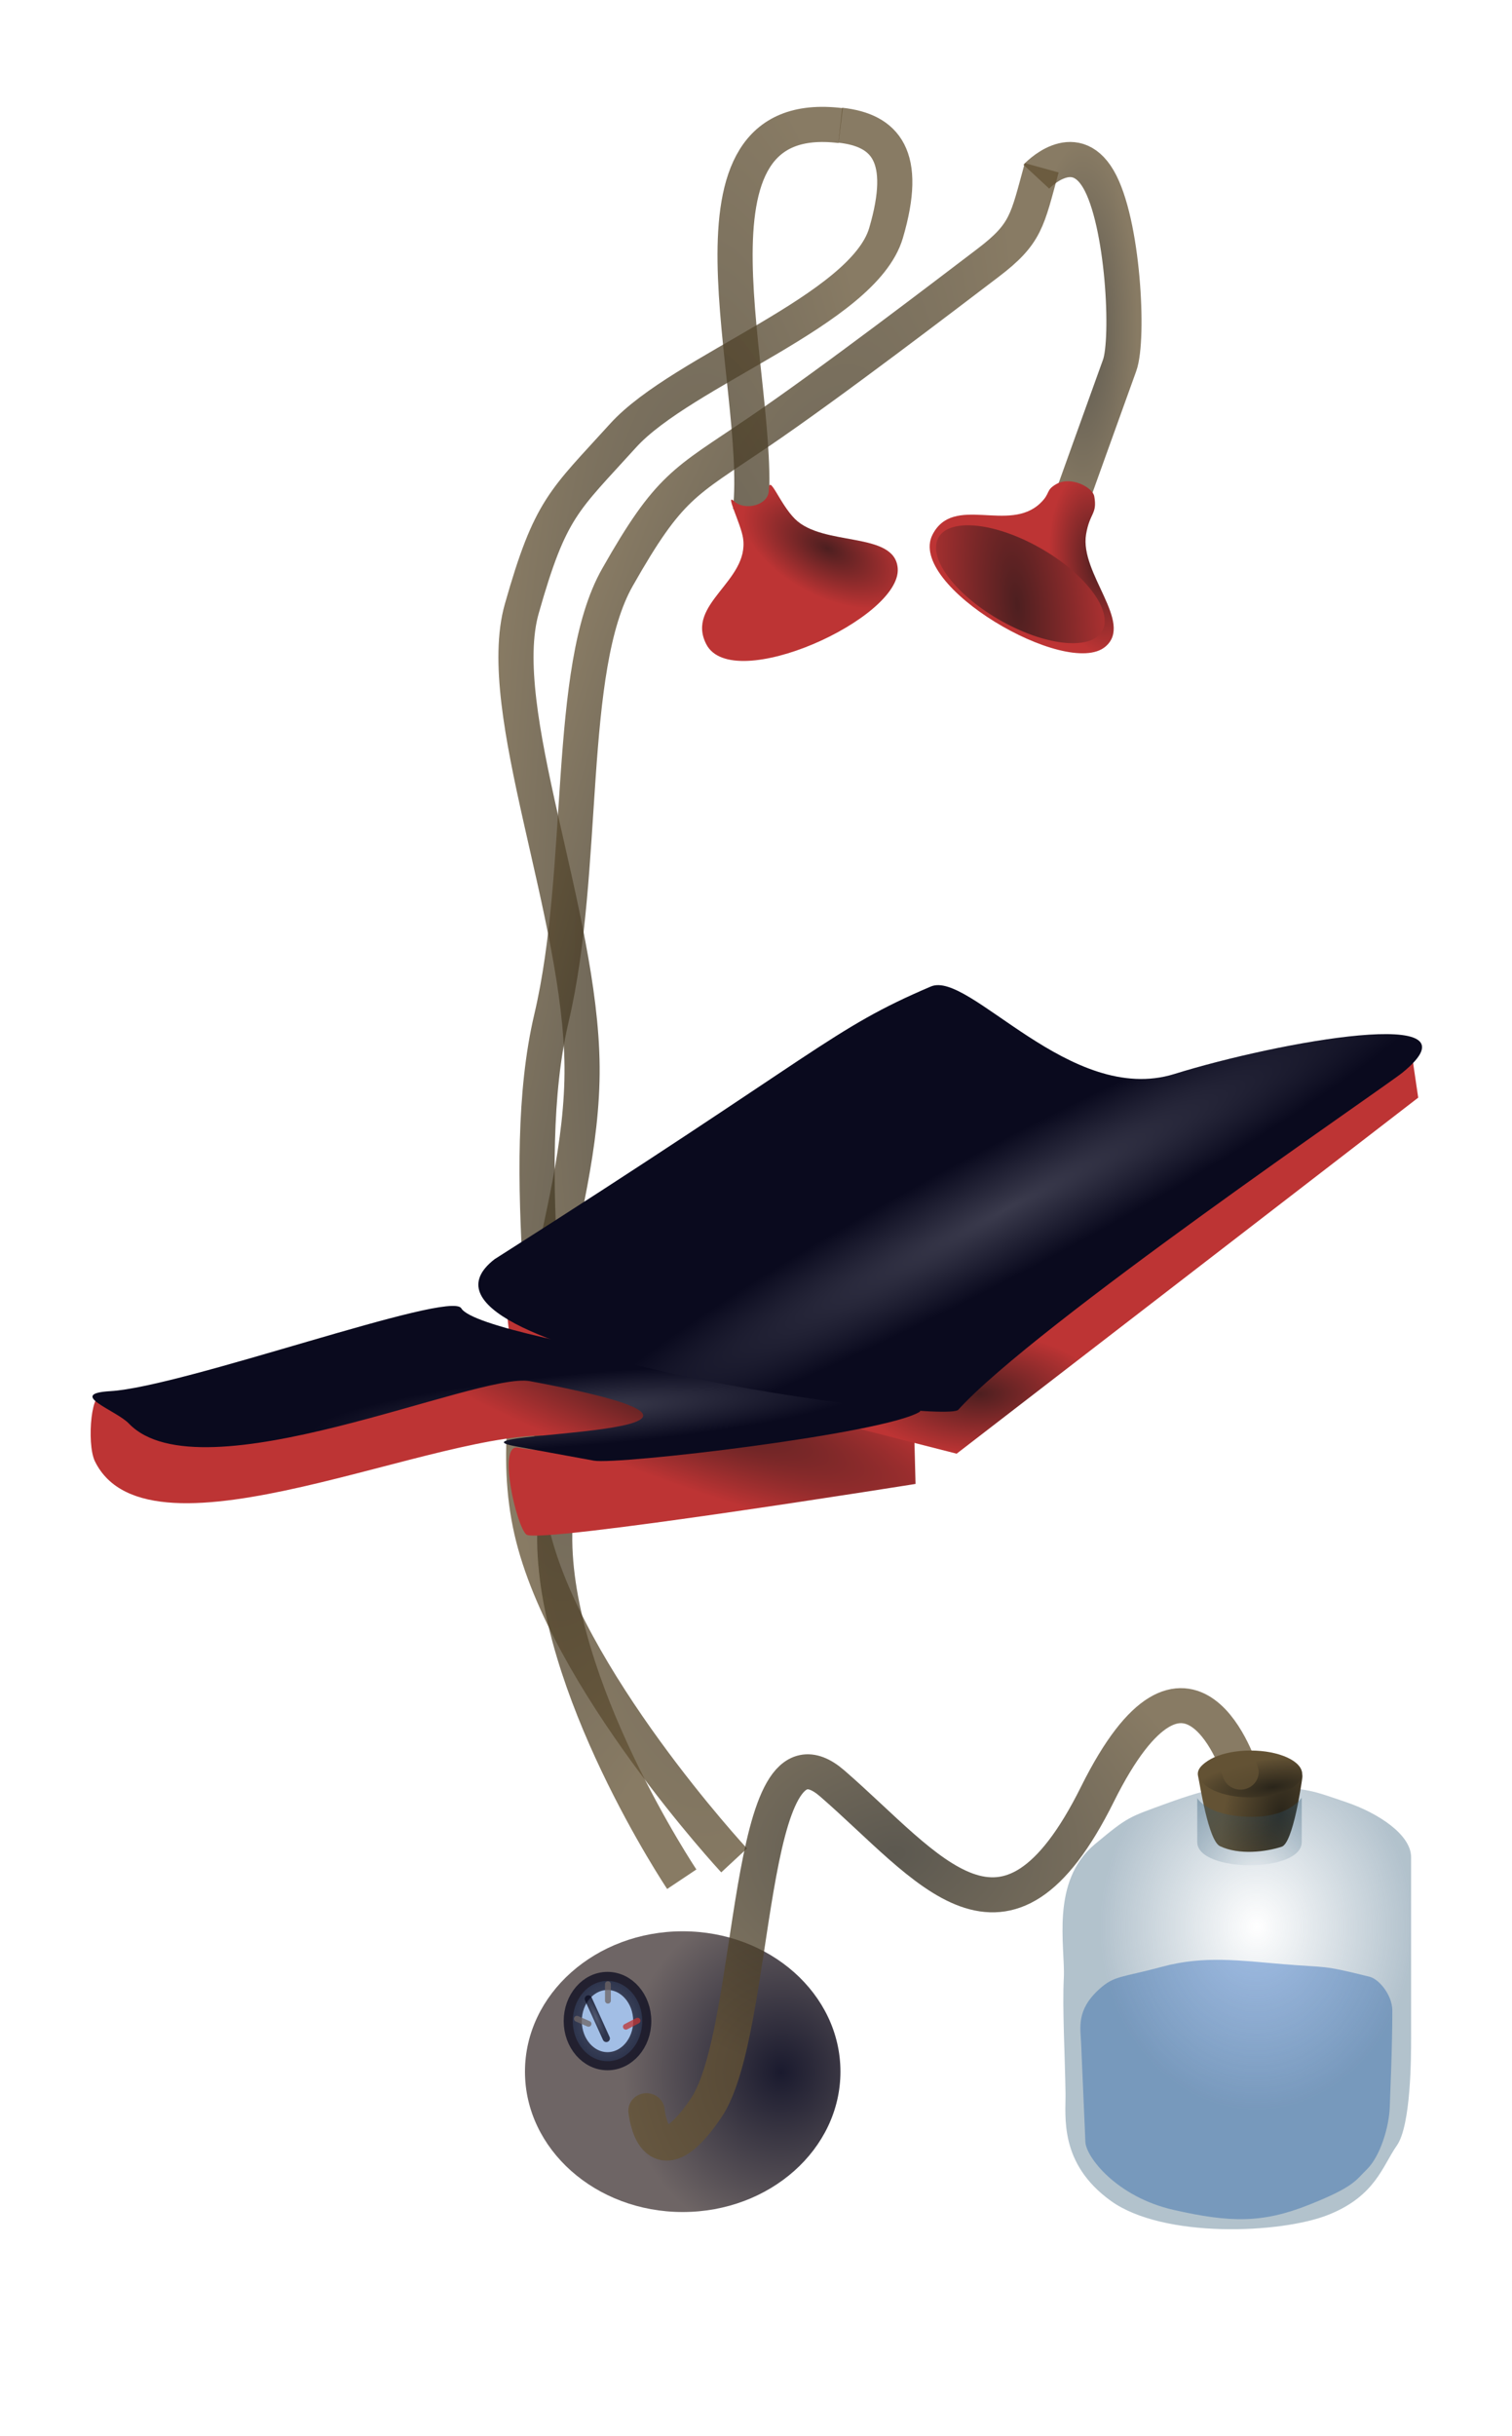 <?xml version="1.0" encoding="UTF-8" standalone="no"?>
<!-- Created with Inkscape (http://www.inkscape.org/) -->

<svg
   width="83.509mm"
   height="134.507mm"
   viewBox="0 0 83.509 134.507"
   version="1.1"
   id="svg2203"
   inkscape:version="1.1 (c68e22c387, 2021-05-23)"
   sodipodi:docname="Milker.svg"
   xmlns:inkscape="http://www.inkscape.org/namespaces/inkscape"
   xmlns:sodipodi="http://sodipodi.sourceforge.net/DTD/sodipodi-0.dtd"
   xmlns:xlink="http://www.w3.org/1999/xlink"
   xmlns="http://www.w3.org/2000/svg"
   xmlns:svg="http://www.w3.org/2000/svg">
  <sodipodi:namedview
     id="namedview2205"
     pagecolor="#ffffff"
     bordercolor="#666666"
     borderopacity="1.0"
     inkscape:pageshadow="2"
     inkscape:pageopacity="0.0"
     inkscape:pagecheckerboard="0"
     inkscape:document-units="mm"
     showgrid="false"
     inkscape:zoom="1"
     inkscape:cx="317"
     inkscape:cy="252.5"
     inkscape:window-width="1920"
     inkscape:window-height="1017"
     inkscape:window-x="1912"
     inkscape:window-y="-8"
     inkscape:window-maximized="1"
     inkscape:current-layer="g89567"
     inkscape:snap-global="false"
     fit-margin-top="5"
     fit-margin-left="5"
     fit-margin-right="5"
     fit-margin-bottom="5" />
  <defs
     id="defs2200">
    <linearGradient
       inkscape:collect="always"
       id="linearGradient78413">
      <stop
         style="stop-color:#a2bee5;stop-opacity:1;"
         offset="0"
         id="stop78409" />
      <stop
         style="stop-color:#a2bee5;stop-opacity:1"
         offset="1"
         id="stop78411" />
    </linearGradient>
    <linearGradient
       inkscape:collect="always"
       id="linearGradient17270">
      <stop
         style="stop-color:#40406c;stop-opacity:1"
         offset="0"
         id="stop52096" />
      <stop
         style="stop-color:#caccd7;stop-opacity:1"
         offset="1"
         id="stop52098" />
    </linearGradient>
    <inkscape:path-effect
       effect="perspective-envelope"
       up_left_point="110.284,160.867"
       up_right_point="161.137,174.475"
       down_left_point="92.14,247.502"
       down_right_point="154.826,268.998"
       id="path-effect50551"
       is_visible="true"
       lpeversion="1"
       deform_type="perspective"
       horizontal_mirror="false"
       vertical_mirror="false"
       overflow_perspective="false" />
    <inkscape:path-effect
       effect="clone_original"
       linkeditem=""
       method="d"
       allow_transforms="true"
       id="path-effect50539"
       lpeversion="1"
       is_visible="true"
       attributes=""
       css_properties="" />
    <inkscape:path-effect
       effect="perspective-envelope"
       up_left_point="17.397,147.457"
       up_right_point="63.32,163.234"
       down_left_point="4.776,257.56"
       down_right_point="76.336,257.56"
       id="path-effect50357"
       is_visible="true"
       lpeversion="1"
       deform_type="perspective"
       horizontal_mirror="false"
       vertical_mirror="false"
       overflow_perspective="false" />
    <linearGradient
       inkscape:collect="always"
       id="linearGradient21766">
      <stop
         style="stop-color:#3b3b4d;stop-opacity:1"
         offset="0"
         id="stop21762" />
      <stop
         style="stop-color:#0a0a1e;stop-opacity:1"
         offset="1"
         id="stop21764" />
    </linearGradient>
    <linearGradient
       inkscape:collect="always"
       id="linearGradient17270-8">
      <stop
         style="stop-color:#1a1a2e;stop-opacity:1"
         offset="0"
         id="stop17266" />
      <stop
         style="stop-color:#6e6565;stop-opacity:1"
         offset="1"
         id="stop17268" />
    </linearGradient>
    <inkscape:path-effect
       effect="perspective-envelope"
       up_left_point="170.345,255.395"
       up_right_point="255.114,234.605"
       down_left_point="179.153,321.28"
       down_right_point="261.874,280.594"
       id="path-effect5287"
       is_visible="false"
       lpeversion="1"
       deform_type="perspective"
       horizontal_mirror="false"
       vertical_mirror="false"
       overflow_perspective="false" />
    <inkscape:path-effect
       effect="perspective-envelope"
       up_left_point="121.085,246.62"
       up_right_point="161.946,246.62"
       down_left_point="121.085,278.894"
       down_right_point="161.946,278.894"
       id="path-effect4895"
       is_visible="true"
       lpeversion="1"
       deform_type="perspective"
       horizontal_mirror="false"
       vertical_mirror="false"
       overflow_perspective="false" />
    <inkscape:path-effect
       effect="perspective-envelope"
       up_left_point="90.513,41.729"
       up_right_point="126.549,41.729"
       down_left_point="90.513,114.705"
       down_right_point="126.549,114.705"
       id="path-effect3638"
       is_visible="true"
       lpeversion="1"
       deform_type="perspective"
       horizontal_mirror="false"
       vertical_mirror="false"
       overflow_perspective="false" />
    <linearGradient
       inkscape:collect="always"
       id="linearGradient3108">
      <stop
         style="stop-color:#4d1f20;stop-opacity:1"
         offset="0"
         id="stop3104" />
      <stop
         style="stop-color:#bd3434;stop-opacity:1"
         offset="1"
         id="stop3106" />
    </linearGradient>
    <radialGradient
       inkscape:collect="always"
       xlink:href="#linearGradient3108"
       id="radialGradient12983"
       cx="661.341"
       cy="819.255"
       fx="661.341"
       fy="819.255"
       r="36.879"
       gradientTransform="matrix(0.846,0.317,-0.058,0.17,-433.202,-184.513)"
       gradientUnits="userSpaceOnUse" />
    <radialGradient
       inkscape:collect="always"
       xlink:href="#linearGradient3108"
       id="radialGradient16808"
       cx="190.34"
       cy="227.631"
       fx="190.34"
       fy="227.631"
       r="2.705"
       gradientTransform="matrix(1,0,0,0.515,0,110.445)"
       gradientUnits="userSpaceOnUse" />
    <radialGradient
       inkscape:collect="always"
       xlink:href="#linearGradient3108"
       id="radialGradient18046"
       gradientUnits="userSpaceOnUse"
       gradientTransform="matrix(3.809,0,0,1.915,-619.276,-271.872)"
       cx="190.34"
       cy="227.631"
       fx="190.34"
       fy="227.631"
       r="2.705" />
    <radialGradient
       inkscape:collect="always"
       xlink:href="#linearGradient3108"
       id="radialGradient21714"
       gradientUnits="userSpaceOnUse"
       gradientTransform="matrix(1.009,0,0,0.432,-17.387,124.898)"
       cx="190.34"
       cy="227.631"
       fx="190.34"
       fy="227.631"
       r="2.705" />
    <radialGradient
       inkscape:collect="always"
       xlink:href="#linearGradient21766"
       id="radialGradient21768"
       cx="183.287"
       cy="231.182"
       fx="183.287"
       fy="231.182"
       r="10.479"
       gradientTransform="matrix(3.59,-1.903,0.252,0.454,-608.236,392.145)"
       gradientUnits="userSpaceOnUse" />
    <radialGradient
       inkscape:collect="always"
       xlink:href="#linearGradient21766"
       id="radialGradient22254"
       cx="190.782"
       cy="227.931"
       fx="190.782"
       fy="227.931"
       r="2.707"
       gradientTransform="matrix(0.837,-0.494,0.139,0.235,-0.498,268.044)"
       gradientUnits="userSpaceOnUse" />
    <radialGradient
       inkscape:collect="always"
       xlink:href="#linearGradient21766"
       id="radialGradient22518"
       cx="174.684"
       cy="222.743"
       fx="174.684"
       fy="222.743"
       r="2.732"
       gradientTransform="matrix(1,0,0,0.478,0,116.31)"
       gradientUnits="userSpaceOnUse" />
    <radialGradient
       inkscape:collect="always"
       xlink:href="#linearGradient21766"
       id="radialGradient22526"
       cx="173.163"
       cy="236.553"
       fx="173.163"
       fy="236.553"
       r="9.267"
       gradientTransform="matrix(2.584,-0.219,0.03,0.332,-381.864,124.704)"
       gradientUnits="userSpaceOnUse" />
    <radialGradient
       inkscape:collect="always"
       xlink:href="#linearGradient3108"
       id="radialGradient28595"
       cx="99.92"
       cy="150.092"
       fx="99.92"
       fy="150.092"
       r="13.028"
       gradientTransform="matrix(1,0,0,0.38,-0.197,93.718)"
       gradientUnits="userSpaceOnUse" />
    <radialGradient
       inkscape:collect="always"
       xlink:href="#linearGradient3108"
       id="radialGradient29121"
       gradientUnits="userSpaceOnUse"
       gradientTransform="matrix(1,0,0,0.393,0,91.91)"
       cx="91.465"
       cy="149.955"
       fx="91.465"
       fy="149.955"
       r="13.028" />
    <radialGradient
       inkscape:collect="always"
       xlink:href="#linearGradient21766"
       id="radialGradient29294"
       cx="103.161"
       cy="139.625"
       fx="103.161"
       fy="139.625"
       r="5.683"
       gradientTransform="matrix(1.132,-0.099,0,0.954,-12.454,19.795)"
       gradientUnits="userSpaceOnUse" />
    <radialGradient
       inkscape:collect="always"
       xlink:href="#linearGradient21766"
       id="radialGradient29320"
       cx="87.338"
       cy="139.021"
       fx="87.338"
       fy="139.021"
       r="7.879"
       gradientTransform="matrix(1.132,-0.099,0,0.783,-12.454,42.049)"
       gradientUnits="userSpaceOnUse" />
    <radialGradient
       inkscape:collect="always"
       xlink:href="#linearGradient21766"
       id="radialGradient30050"
       cx="89.269"
       cy="142.448"
       fx="89.269"
       fy="142.448"
       r="6.471"
       gradientTransform="matrix(1.132,-0.099,0,0.92,-12.454,22.455)"
       gradientUnits="userSpaceOnUse" />
    <radialGradient
       inkscape:collect="always"
       xlink:href="#linearGradient3108"
       id="radialGradient30294"
       gradientUnits="userSpaceOnUse"
       gradientTransform="matrix(0.996,0.019,0.018,0.307,-2.479,103.567)"
       cx="91.465"
       cy="149.955"
       fx="91.465"
       fy="149.955"
       r="13.028" />
    <radialGradient
       inkscape:collect="always"
       xlink:href="#linearGradient3108"
       id="radialGradient30296"
       gradientUnits="userSpaceOnUse"
       gradientTransform="matrix(0.997,0.016,0.015,0.309,-2.307,103.641)"
       cx="99.92"
       cy="150.092"
       fx="99.92"
       fy="150.092"
       r="13.028" />
    <radialGradient
       inkscape:collect="always"
       xlink:href="#linearGradient21766"
       id="radialGradient30298"
       gradientUnits="userSpaceOnUse"
       gradientTransform="matrix(1,0,0,0.603,11.356,57.202)"
       cx="89.269"
       cy="142.448"
       fx="89.269"
       fy="142.448"
       r="6.471" />
    <radialGradient
       inkscape:collect="always"
       xlink:href="#linearGradient21766"
       id="radialGradient30300"
       gradientUnits="userSpaceOnUse"
       gradientTransform="matrix(-0.892,-0.369,-0.19,0.396,206.805,126.199)"
       cx="91.243"
       cy="140.649"
       fx="91.243"
       fy="140.649"
       r="7.879" />
    <radialGradient
       inkscape:collect="always"
       xlink:href="#linearGradient21766"
       id="radialGradient30302"
       gradientUnits="userSpaceOnUse"
       gradientTransform="matrix(1.256,0.022,0.034,0.629,-45.857,53.524)"
       cx="103.161"
       cy="139.625"
       fx="103.161"
       fy="139.625"
       r="5.683" />
    <radialGradient
       inkscape:collect="always"
       xlink:href="#linearGradient17270"
       id="radialGradient30714"
       cx="-42.276"
       cy="178.254"
       fx="-42.276"
       fy="178.254"
       r="5.742"
       gradientTransform="matrix(-0.751,0.047,0.106,-6.812,-169.098,1358.516)"
       gradientUnits="userSpaceOnUse" />
    <radialGradient
       inkscape:collect="always"
       xlink:href="#linearGradient17270"
       id="radialGradient31284"
       cx="87.382"
       cy="195.494"
       fx="87.382"
       fy="195.494"
       r="9.064"
       gradientTransform="matrix(1.972,-0.979,0.328,0.661,-149.23,143.812)"
       gradientUnits="userSpaceOnUse" />
    <radialGradient
       inkscape:collect="always"
       xlink:href="#linearGradient17270"
       id="radialGradient31369"
       gradientUnits="userSpaceOnUse"
       gradientTransform="matrix(-1.881,1.164,-0.374,-0.605,348.259,190.64)"
       cx="91.915"
       cy="182.417"
       fx="91.915"
       fy="182.417"
       r="9.064" />
    <radialGradient
       inkscape:collect="always"
       xlink:href="#linearGradient17270"
       id="radialGradient31373"
       gradientUnits="userSpaceOnUse"
       gradientTransform="matrix(0.093,-0.753,-3.447,0.153,713.111,128.125)"
       cx="-42.745"
       cy="177.431"
       fx="-42.745"
       fy="177.431"
       r="5.742" />
    <radialGradient
       inkscape:collect="always"
       xlink:href="#linearGradient17270"
       id="radialGradient33796"
       gradientUnits="userSpaceOnUse"
       gradientTransform="matrix(-0.742,0.048,0.105,-6.901,-183.467,1374.171)"
       cx="-51.42"
       cy="177.692"
       fx="-51.42"
       fy="177.692"
       r="5.742" />
    <radialGradient
       inkscape:collect="always"
       xlink:href="#linearGradient17270"
       id="radialGradient35480"
       cx="103.051"
       cy="141.822"
       fx="103.051"
       fy="141.822"
       r="7.296"
       gradientTransform="matrix(1.61,0.336,-0.262,0.669,-24.668,14.013)"
       gradientUnits="userSpaceOnUse" />
    <radialGradient
       inkscape:collect="always"
       xlink:href="#linearGradient17270"
       id="radialGradient35944"
       cx="104.769"
       cy="146.282"
       fx="104.769"
       fy="146.282"
       r="6.115"
       gradientTransform="matrix(1,0,0,1.125,0,-18.271)"
       gradientUnits="userSpaceOnUse" />
    <radialGradient
       inkscape:collect="always"
       xlink:href="#linearGradient17270"
       id="radialGradient36123"
       cx="103.828"
       cy="141.344"
       fx="103.828"
       fy="141.344"
       r="4.829"
       gradientTransform="matrix(3.21,0.477,-0.061,0.39,-220.25,36.224)"
       gradientUnits="userSpaceOnUse" />
    <radialGradient
       inkscape:collect="always"
       xlink:href="#linearGradient17270"
       id="radialGradient37501"
       gradientUnits="userSpaceOnUse"
       gradientTransform="matrix(-0.974,-0.166,-0.397,0.947,249.278,23.965)"
       cx="104.352"
       cy="148.431"
       fx="104.352"
       fy="148.431"
       r="6.115" />
    <radialGradient
       inkscape:collect="always"
       xlink:href="#linearGradient17270"
       id="radialGradient37503"
       gradientUnits="userSpaceOnUse"
       gradientTransform="matrix(-1.132,0.005,-0.024,0.476,208.242,75.368)"
       cx="106.038"
       cy="151.726"
       fx="106.038"
       fy="151.726"
       r="7.296" />
    <radialGradient
       inkscape:collect="always"
       xlink:href="#linearGradient17270"
       id="radialGradient40793"
       gradientUnits="userSpaceOnUse"
       gradientTransform="matrix(-3.024,-0.771,-0.128,0.545,418.585,136.455)"
       cx="103.828"
       cy="141.344"
       fx="103.828"
       fy="141.344"
       r="4.829" />
    <radialGradient
       inkscape:collect="always"
       xlink:href="#linearGradient17270"
       id="radialGradient40795"
       gradientUnits="userSpaceOnUse"
       gradientTransform="matrix(-0.873,-0.438,-0.523,1.496,251.635,-32.462)"
       cx="104.769"
       cy="146.282"
       fx="104.769"
       fy="146.282"
       r="6.115" />
    <radialGradient
       inkscape:collect="always"
       xlink:href="#linearGradient17270"
       id="radialGradient40797"
       gradientUnits="userSpaceOnUse"
       gradientTransform="matrix(-1.033,-0.011,0.056,1.021,184.017,-6.6)"
       cx="101.923"
       cy="144.395"
       fx="101.923"
       fy="144.395"
       r="7.296" />
    <radialGradient
       inkscape:collect="always"
       xlink:href="#linearGradient17270"
       id="radialGradient41170"
       gradientUnits="userSpaceOnUse"
       gradientTransform="matrix(0.76,0.317,-0.21,1.546,48.645,-115.811)"
       cx="104.769"
       cy="146.282"
       fx="104.769"
       fy="146.282"
       r="6.115" />
    <radialGradient
       inkscape:collect="always"
       xlink:href="#linearGradient17270"
       id="radialGradient41172"
       gradientUnits="userSpaceOnUse"
       gradientTransform="matrix(0.699,0.705,-0.436,0.941,89.974,-66.21)"
       cx="105.263"
       cy="151.875"
       fx="105.263"
       fy="151.875"
       r="7.296" />
    <radialGradient
       inkscape:collect="always"
       xlink:href="#linearGradient17270"
       id="radialGradient37501-0"
       gradientUnits="userSpaceOnUse"
       gradientTransform="matrix(0.192,-0.07,-0.051,0.189,178.664,206.852)"
       cx="104.769"
       cy="146.282"
       fx="104.769"
       fy="146.282"
       r="6.115" />
    <radialGradient
       inkscape:collect="always"
       xlink:href="#linearGradient17270"
       id="radialGradient37503-5"
       gradientUnits="userSpaceOnUse"
       gradientTransform="matrix(0.198,-0.038,-0.056,0.101,179.333,216.453)"
       cx="106.895"
       cy="146.029"
       fx="106.895"
       fy="146.029"
       r="7.296" />
    <radialGradient
       inkscape:collect="always"
       xlink:href="#linearGradient17270"
       id="radialGradient35944-3"
       cx="104.769"
       cy="146.282"
       fx="104.769"
       fy="146.282"
       r="6.115"
       gradientTransform="matrix(-0.15,0.059,-0.027,0.199,207.683,191.445)"
       gradientUnits="userSpaceOnUse" />
    <radialGradient
       inkscape:collect="always"
       xlink:href="#linearGradient17270"
       id="radialGradient35480-6"
       cx="103.051"
       cy="141.822"
       fx="103.051"
       fy="141.822"
       r="7.296"
       gradientTransform="matrix(-0.25,0.153,0.024,0.101,210.626,196.089)"
       gradientUnits="userSpaceOnUse" />
    <radialGradient
       inkscape:collect="always"
       xlink:href="#linearGradient17270"
       id="radialGradient36123-6"
       cx="103.828"
       cy="141.344"
       fx="103.828"
       fy="141.344"
       r="4.829"
       gradientTransform="matrix(-0.464,0.331,0.011,0.072,234.785,181.237)"
       gradientUnits="userSpaceOnUse" />
    <radialGradient
       inkscape:collect="always"
       xlink:href="#linearGradient17270"
       id="radialGradient30714-7"
       cx="-42.276"
       cy="178.254"
       fx="-42.276"
       fy="178.254"
       r="5.742"
       gradientTransform="matrix(-0.135,0.004,0.019,-0.608,-220.403,338.965)"
       gradientUnits="userSpaceOnUse" />
    <radialGradient
       inkscape:collect="always"
       xlink:href="#linearGradient17270"
       id="radialGradient31369-1"
       gradientUnits="userSpaceOnUse"
       gradientTransform="matrix(-0.328,0.161,-0.065,-0.084,231.942,231.627)"
       cx="91.915"
       cy="182.417"
       fx="91.915"
       fy="182.417"
       r="9.064" />
    <radialGradient
       inkscape:collect="always"
       xlink:href="#linearGradient17270-8"
       id="radialGradient30714-2"
       cx="-42.276"
       cy="178.254"
       fx="-42.276"
       fy="178.254"
       r="5.742"
       gradientTransform="matrix(-0.782,0.116,0.111,-16.761,-110.89,3197.321)"
       gradientUnits="userSpaceOnUse" />
    <radialGradient
       inkscape:collect="always"
       xlink:href="#linearGradient17270-8"
       id="radialGradient48704"
       gradientUnits="userSpaceOnUse"
       gradientTransform="matrix(-0.739,0.071,0.104,-10.215,-252.725,1734.833)"
       cx="-42.276"
       cy="178.254"
       fx="-42.276"
       fy="178.254"
       r="5.742" />
    <radialGradient
       inkscape:collect="always"
       xlink:href="#linearGradient17270-8"
       id="radialGradient48906"
       gradientUnits="userSpaceOnUse"
       gradientTransform="matrix(-0.773,0.185,0.109,-26.683,-289.847,4820.134)"
       cx="-43.371"
       cy="178.237"
       fx="-43.371"
       fy="178.237"
       r="5.742" />
    <radialGradient
       inkscape:collect="always"
       xlink:href="#linearGradient17270-8"
       id="radialGradient49108"
       gradientUnits="userSpaceOnUse"
       gradientTransform="matrix(-0.779,0.088,0.11,-12.724,-118.027,2478.515)"
       cx="-42.276"
       cy="178.254"
       fx="-42.276"
       fy="178.254"
       r="5.742" />
    <radialGradient
       inkscape:collect="always"
       xlink:href="#linearGradient17270"
       id="radialGradient31284-1"
       cx="86.303"
       cy="184.128"
       fx="86.303"
       fy="184.128"
       r="9.064"
       gradientTransform="matrix(2.361,0.829,-0.287,0.533,-111.906,-367.539)"
       gradientUnits="userSpaceOnUse" />
    <radialGradient
       inkscape:collect="always"
       xlink:href="#linearGradient17270"
       id="radialGradient31373-6"
       gradientUnits="userSpaceOnUse"
       gradientTransform="matrix(-0.243,0.545,3.191,0.337,-504.511,141.976)"
       cx="-35.114"
       cy="177.793"
       fx="-35.114"
       fy="177.793"
       r="5.742" />
    <radialGradient
       inkscape:collect="always"
       xlink:href="#linearGradient17270"
       id="radialGradient31369-16"
       gradientUnits="userSpaceOnUse"
       gradientTransform="matrix(-1.919,1.019,-0.382,-0.53,438.047,141.178)"
       cx="91.915"
       cy="182.417"
       fx="91.915"
       fy="182.417"
       r="9.064" />
    <radialGradient
       inkscape:collect="always"
       xlink:href="#linearGradient17270"
       id="radialGradient37501-0-7"
       gradientUnits="userSpaceOnUse"
       gradientTransform="matrix(0.187,-0.084,-0.049,0.23,163.305,197.906)"
       cx="104.769"
       cy="146.282"
       fx="104.769"
       fy="146.282"
       r="6.115" />
    <radialGradient
       inkscape:collect="always"
       xlink:href="#linearGradient17270"
       id="radialGradient36123-6-5"
       cx="104.086"
       cy="141.036"
       fx="104.086"
       fy="141.036"
       r="4.829"
       gradientTransform="matrix(-0.108,0.08,0.051,0.049,176.917,205.744)"
       gradientUnits="userSpaceOnUse" />
    <radialGradient
       inkscape:collect="always"
       xlink:href="#linearGradient17270"
       id="radialGradient35944-3-6"
       cx="104.769"
       cy="146.282"
       fx="104.769"
       fy="146.282"
       r="6.115"
       gradientTransform="matrix(-0.135,0.023,-0.024,0.2,190.077,190.493)"
       gradientUnits="userSpaceOnUse" />
    <radialGradient
       inkscape:collect="always"
       xlink:href="#linearGradient17270"
       id="radialGradient35480-6-7"
       cx="102.639"
       cy="142.174"
       fx="102.639"
       fy="142.174"
       r="7.296"
       gradientTransform="matrix(-0.224,0.097,0.021,0.113,192.715,195.681)"
       gradientUnits="userSpaceOnUse" />
    <radialGradient
       inkscape:collect="always"
       xlink:href="#linearGradient17270"
       id="radialGradient37503-5-6"
       gradientUnits="userSpaceOnUse"
       gradientTransform="matrix(0.193,-0.047,-0.055,0.123,163.9,209.583)"
       cx="106.895"
       cy="146.029"
       fx="106.895"
       fy="146.029"
       r="7.296" />
    <radialGradient
       inkscape:collect="always"
       xlink:href="#linearGradient17270-8"
       id="radialGradient56536"
       gradientUnits="userSpaceOnUse"
       gradientTransform="matrix(-0.614,0.101,0.087,-14.524,-228.715,2451.237)"
       cx="-43.371"
       cy="178.237"
       fx="-43.371"
       fy="178.237"
       r="5.742" />
    <radialGradient
       inkscape:collect="always"
       xlink:href="#linearGradient17270-8"
       id="radialGradient56541"
       gradientUnits="userSpaceOnUse"
       gradientTransform="matrix(-0.778,0.106,0.11,-15.287,-285.275,2583.421)"
       cx="-43.371"
       cy="178.237"
       fx="-43.371"
       fy="178.237"
       r="5.742" />
    <radialGradient
       inkscape:collect="always"
       xlink:href="#linearGradient17270"
       id="radialGradient41172-9"
       gradientUnits="userSpaceOnUse"
       gradientTransform="matrix(0.773,0.134,-0.328,1.192,97.469,-60.258)"
       cx="105.263"
       cy="151.875"
       fx="105.263"
       fy="151.875"
       r="7.296" />
    <radialGradient
       inkscape:collect="always"
       xlink:href="#linearGradient17270"
       id="radialGradient41170-9"
       gradientUnits="userSpaceOnUse"
       gradientTransform="matrix(0.791,0.231,-0.036,1.559,50.909,-124.418)"
       cx="104.769"
       cy="146.282"
       fx="104.769"
       fy="146.282"
       r="6.115" />
    <radialGradient
       inkscape:collect="always"
       xlink:href="#linearGradient17270"
       id="radialGradient40793-7"
       gradientUnits="userSpaceOnUse"
       gradientTransform="matrix(-2.878,1.513,0.033,0.59,417.033,-121.422)"
       cx="103.828"
       cy="141.344"
       fx="103.828"
       fy="141.344"
       r="4.829" />
    <radialGradient
       inkscape:collect="always"
       xlink:href="#linearGradient17270"
       id="radialGradient40797-6"
       gradientUnits="userSpaceOnUse"
       gradientTransform="matrix(-0.987,0.582,0.163,0.93,200.943,-68.811)"
       cx="101.915"
       cy="151.37"
       fx="101.915"
       fy="151.37"
       r="7.296" />
    <radialGradient
       inkscape:collect="always"
       xlink:href="#linearGradient17270"
       id="radialGradient40795-7"
       gradientUnits="userSpaceOnUse"
       gradientTransform="matrix(-0.992,0.085,-0.382,1.652,280.497,-122.982)"
       cx="104.769"
       cy="146.282"
       fx="104.769"
       fy="146.282"
       r="6.115" />
    <radialGradient
       inkscape:collect="always"
       xlink:href="#linearGradient17270-8"
       id="radialGradient58364"
       gradientUnits="userSpaceOnUse"
       gradientTransform="matrix(-0.754,0.07,0.107,-10.052,-244.542,1682.736)"
       cx="-43.371"
       cy="178.237"
       fx="-43.371"
       fy="178.237"
       r="5.742" />
    <radialGradient
       inkscape:collect="always"
       xlink:href="#linearGradient14233"
       id="radialGradient17304"
       cx="148.984"
       cy="46.362"
       fx="148.984"
       fy="46.362"
       r="3.001"
       gradientTransform="matrix(1.645,-0.223,0.077,0.57,-111.341,78.578)"
       gradientUnits="userSpaceOnUse" />
    <linearGradient
       inkscape:collect="always"
       id="linearGradient14233">
      <stop
         style="stop-color:#2a251a;stop-opacity:1"
         offset="0"
         id="stop14231" />
      <stop
         style="stop-color:#635234;stop-opacity:1"
         offset="1"
         id="stop14229" />
    </linearGradient>
    <radialGradient
       inkscape:collect="always"
       xlink:href="#linearGradient7882-5"
       id="radialGradient9667"
       cx="149.15"
       cy="51.997"
       fx="149.15"
       fy="51.997"
       r="8.301"
       gradientTransform="matrix(0.603,-0.073,0.121,0.684,40.185,52.558)"
       gradientUnits="userSpaceOnUse" />
    <linearGradient
       inkscape:collect="always"
       id="linearGradient7882-5">
      <stop
         style="stop-color:#2f5976;stop-opacity:0"
         offset="0"
         id="stop7878" />
      <stop
         style="stop-color:#2f5976;stop-opacity:0.365;"
         offset="0.991"
         id="stop8936" />
      <stop
         style="stop-color:#2f5976;stop-opacity:0.367"
         offset="1"
         id="stop7880" />
    </linearGradient>
    <radialGradient
       inkscape:collect="always"
       xlink:href="#linearGradient14233"
       id="radialGradient14235"
       cx="193.855"
       cy="47.062"
       fx="193.855"
       fy="47.062"
       r="13.372"
       gradientTransform="matrix(-0.247,-0.035,0.079,-0.43,181.908,100.419)"
       gradientUnits="userSpaceOnUse" />
    <radialGradient
       inkscape:collect="always"
       xlink:href="#linearGradient7882-5"
       id="radialGradient19577"
       gradientUnits="userSpaceOnUse"
       gradientTransform="matrix(0.265,0,0,0.322,91.426,57.721)"
       cx="169.5"
       cy="69.829"
       fx="169.5"
       fy="69.829"
       r="34.25" />
    <radialGradient
       inkscape:collect="always"
       xlink:href="#linearGradient78413"
       id="radialGradient78415"
       cx="135.173"
       cy="90.022"
       fx="135.173"
       fy="90.022"
       r="9.07"
       gradientTransform="matrix(1,0,0,0.862,0,12.393)"
       gradientUnits="userSpaceOnUse" />
    <radialGradient
       inkscape:collect="always"
       xlink:href="#linearGradient3108"
       id="radialGradient78506"
       gradientUnits="userSpaceOnUse"
       gradientTransform="matrix(0.147,-0.156,0.342,0.215,15.579,70.328)"
       cx="108.49"
       cy="178.992"
       fx="108.49"
       fy="178.992"
       r="19.457" />
    <radialGradient
       inkscape:collect="always"
       xlink:href="#linearGradient17270-8"
       id="radialGradient78510"
       gradientUnits="userSpaceOnUse"
       gradientTransform="matrix(-1.349,0.12,0.191,-17.272,-310.537,3187.743)"
       cx="-36.878"
       cy="177.863"
       fx="-36.878"
       fy="177.863"
       r="5.742" />
    <radialGradient
       inkscape:collect="always"
       xlink:href="#linearGradient17270-8"
       id="radialGradient79337"
       gradientUnits="userSpaceOnUse"
       gradientTransform="matrix(-0.467,0.102,0.066,-14.658,-78.689,2504.468)"
       cx="-43.371"
       cy="178.237"
       fx="-43.371"
       fy="178.237"
       r="5.742" />
    <radialGradient
       inkscape:collect="always"
       xlink:href="#linearGradient17270-8"
       id="radialGradient79341"
       gradientUnits="userSpaceOnUse"
       gradientTransform="matrix(-0.431,0.292,0.061,-42.025,40.891,7340.218)"
       cx="-43.371"
       cy="178.237"
       fx="-43.371"
       fy="178.237"
       r="5.742" />
    <radialGradient
       inkscape:collect="always"
       xlink:href="#linearGradient14233"
       id="radialGradient79384"
       cx="82.118"
       cy="128.879"
       fx="82.118"
       fy="128.879"
       r="18.799"
       gradientTransform="matrix(1,0,0,4.294,0,-424.561)"
       gradientUnits="userSpaceOnUse" />
    <radialGradient
       inkscape:collect="always"
       xlink:href="#linearGradient3108"
       id="radialGradient83063"
       gradientUnits="userSpaceOnUse"
       gradientTransform="matrix(0.212,0.03,0.023,0.404,87.333,18.988)"
       cx="115.493"
       cy="175.017"
       fx="115.493"
       fy="175.017"
       r="19.457" />
    <radialGradient
       inkscape:collect="always"
       xlink:href="#linearGradient3108"
       id="radialGradient83175"
       cx="134.666"
       cy="36.124"
       fx="134.666"
       fy="36.124"
       r="8.028"
       gradientTransform="matrix(1.72,1.963,-0.146,1.873,-89.668,-297.069)"
       gradientUnits="userSpaceOnUse" />
    <radialGradient
       inkscape:collect="always"
       xlink:href="#linearGradient14233"
       id="radialGradient83801"
       gradientUnits="userSpaceOnUse"
       gradientTransform="matrix(0.971,0.238,-1.02,4.171,134.013,-428.145)"
       cx="82.118"
       cy="128.879"
       fx="82.118"
       fy="128.879"
       r="18.799" />
    <radialGradient
       inkscape:collect="always"
       xlink:href="#linearGradient14233"
       id="radialGradient84433"
       cx="114.535"
       cy="73.277"
       fx="114.535"
       fy="73.277"
       r="4.66"
       gradientTransform="matrix(1,0,0,3.422,0,-177.491)"
       gradientUnits="userSpaceOnUse" />
    <radialGradient
       inkscape:collect="always"
       xlink:href="#linearGradient14233"
       id="radialGradient87576"
       cx="98.188"
       cy="201.891"
       fx="98.188"
       fy="201.891"
       r="27.638"
       gradientTransform="matrix(0.664,0,0,0.509,50.16,-27.002)"
       gradientUnits="userSpaceOnUse" />
    <radialGradient
       inkscape:collect="always"
       xlink:href="#linearGradient17270-8"
       id="radialGradient88458"
       cx="92.608"
       cy="222.046"
       fx="92.608"
       fy="222.046"
       r="13.465"
       gradientTransform="matrix(-0.038,1.076,-0.998,-0.035,313.942,130.062)"
       gradientUnits="userSpaceOnUse" />
    <radialGradient
       inkscape:collect="always"
       xlink:href="#linearGradient17270-8"
       id="radialGradient91970"
       gradientUnits="userSpaceOnUse"
       gradientTransform="matrix(-0.736,0.066,0.104,-9.542,-237.783,1679.482)"
       cx="-43.371"
       cy="178.237"
       fx="-43.371"
       fy="178.237"
       r="5.742" />
    <radialGradient
       inkscape:collect="always"
       xlink:href="#linearGradient14233"
       id="radialGradient96562"
       gradientUnits="userSpaceOnUse"
       gradientTransform="matrix(1,0,0,4.294,0,-424.561)"
       cx="82.118"
       cy="128.879"
       fx="82.118"
       fy="128.879"
       r="18.799" />
    <radialGradient
       inkscape:collect="always"
       xlink:href="#linearGradient17270-8"
       id="radialGradient96564"
       gradientUnits="userSpaceOnUse"
       gradientTransform="matrix(-0.773,0.185,0.109,-26.683,-289.847,4820.134)"
       cx="-43.371"
       cy="178.237"
       fx="-43.371"
       fy="178.237"
       r="5.742" />
    <radialGradient
       inkscape:collect="always"
       xlink:href="#linearGradient17270-8"
       id="radialGradient96566"
       gradientUnits="userSpaceOnUse"
       gradientTransform="matrix(-0.779,0.088,0.11,-12.724,-118.027,2478.515)"
       cx="-42.276"
       cy="178.254"
       fx="-42.276"
       fy="178.254"
       r="5.742" />
    <radialGradient
       inkscape:collect="always"
       xlink:href="#linearGradient17270-8"
       id="radialGradient96568"
       gradientUnits="userSpaceOnUse"
       gradientTransform="matrix(-0.739,0.071,0.104,-10.215,-252.725,1734.833)"
       cx="-42.276"
       cy="178.254"
       fx="-42.276"
       fy="178.254"
       r="5.742" />
    <radialGradient
       inkscape:collect="always"
       xlink:href="#linearGradient17270-8"
       id="radialGradient96570"
       gradientUnits="userSpaceOnUse"
       gradientTransform="matrix(-0.782,0.116,0.111,-16.761,-110.89,3197.321)"
       cx="-42.276"
       cy="178.254"
       fx="-42.276"
       fy="178.254"
       r="5.742" />
    <radialGradient
       inkscape:collect="always"
       xlink:href="#linearGradient21766"
       id="radialGradient96781"
       cx="73.978"
       cy="217.589"
       fx="73.978"
       fy="217.589"
       r="2.966"
       gradientTransform="matrix(1,0,0,1.155,0,-33.764)"
       gradientUnits="userSpaceOnUse" />
    <radialGradient
       inkscape:collect="always"
       xlink:href="#linearGradient21766"
       id="radialGradient96824"
       cx="73.109"
       cy="217.384"
       fx="73.109"
       fy="217.384"
       r="0.994"
       gradientTransform="matrix(0.345,-0.146,0.7,1.66,-104.383,-132.875)"
       gradientUnits="userSpaceOnUse" />
    <radialGradient
       inkscape:collect="always"
       xlink:href="#linearGradient21766"
       id="radialGradient97056"
       cx="76.183"
       cy="217.45"
       fx="76.183"
       fy="217.45"
       r="0.719"
       gradientTransform="matrix(0.49,-0.872,0.674,0.379,-108.587,200.887)"
       gradientUnits="userSpaceOnUse" />
    <radialGradient
       inkscape:collect="always"
       xlink:href="#linearGradient21766"
       id="radialGradient97058"
       cx="74.917"
       cy="215.228"
       fx="74.917"
       fy="215.228"
       r="0.249"
       gradientTransform="matrix(1,2.7915138e-6,-1.0698211e-5,3.833,2.2161386e-4,-609.395)"
       gradientUnits="userSpaceOnUse" />
    <radialGradient
       inkscape:collect="always"
       xlink:href="#linearGradient21766"
       id="radialGradient97060"
       cx="72.567"
       cy="219.828"
       fx="72.567"
       fy="219.828"
       r="0.719"
       gradientTransform="matrix(0.595,0.804,-0.581,0.43,156.117,65.677)"
       gradientUnits="userSpaceOnUse" />
    <radialGradient
       inkscape:collect="always"
       xlink:href="#linearGradient3108"
       id="radialGradient97068"
       cx="76.183"
       cy="217.45"
       fx="76.183"
       fy="217.45"
       r="0.719"
       gradientTransform="matrix(0.49,-0.872,0.674,0.379,-108.587,200.888)"
       gradientUnits="userSpaceOnUse" />
    <radialGradient
       inkscape:collect="always"
       xlink:href="#linearGradient17270-8"
       id="radialGradient97070"
       cx="74.917"
       cy="215.228"
       fx="74.917"
       fy="215.228"
       r="0.249"
       gradientTransform="matrix(1,0,0,3.833,-0.002,-609.406)"
       gradientUnits="userSpaceOnUse" />
    <radialGradient
       inkscape:collect="always"
       xlink:href="#linearGradient17270-8"
       id="radialGradient97072"
       cx="72.567"
       cy="219.828"
       fx="72.567"
       fy="219.828"
       r="0.719"
       gradientTransform="matrix(0.595,0.804,-0.581,0.43,156.117,65.677)"
       gradientUnits="userSpaceOnUse" />
  </defs>
  <g
     inkscape:label="Layer 1"
     id="layer1"
     transform="matrix(0.647,0,0,0.647,-14.311,-29.176)">
    <g
       id="g30288"
       transform="matrix(-0.841,-0.104,-0.179,1.196,141.142,-27.386)"
       inkscape:label="LegR"
       inkscape:groupmode="layer"
       style="display:none">
      <ellipse
         style="display:inline;fill:url(#radialGradient31284-1);fill-opacity:1;fill-rule:evenodd;stroke:none;stroke-width:0.661;stroke-linecap:round;stroke-opacity:0.766;paint-order:stroke fill markers;stop-color:#000000"
         id="ellipse51537"
         cx="37.663"
         cy="-196.788"
         rx="6.67"
         ry="5.264"
         transform="matrix(-0.964,0.267,-0.503,-0.864,0,0)"
         inkscape:transform-center-x="1.0136358"
         inkscape:transform-center-y="-0.78019028"
         inkscape:label="ellipse51537" />
      <path
         id="path51535"
         style="display:inline;vector-effect:none;fill:url(#radialGradient31373-6);fill-opacity:1;fill-rule:evenodd;stroke-width:0.164;stroke-opacity:0.766;stop-color:#000000"
         d="m 64.15,182.673 c 0.467,0.863 1.028,1.627 1.481,1.666 4.815,0.411 9.63,0.822 14.445,1.233 0.453,0.039 -0.481,-1.206 -0.206,-2.156 0.283,-0.978 0.623,-1.682 0.906,-2.66 0.275,-0.95 1.594,-1.51 1.141,-1.548 -4.815,-0.411 -9.63,-0.822 -14.445,-1.233 -0.453,-0.039 -1.464,0.171 -2.287,0.919 -0.842,0.766 -1.681,2.587 -1.035,3.779 z"
         sodipodi:nodetypes="sssssssss"
         inkscape:transform-center-x="-0.98359619"
         inkscape:transform-center-y="-0.087613567" />
      <ellipse
         style="display:inline;fill:url(#radialGradient31369-16);fill-opacity:1;fill-rule:evenodd;stroke:none;stroke-width:0.689;stroke-linecap:round;stroke-opacity:0.766;paint-order:stroke fill markers;stop-color:#000000"
         id="ellipse51533"
         cx="190.885"
         cy="134.419"
         rx="6.736"
         ry="5.649"
         transform="matrix(0.905,0.425,-0.655,0.756,0,0)" />
      <path
         style="font-variation-settings:normal;opacity:1;vector-effect:none;fill:url(#radialGradient35480);fill-opacity:1;stroke:none;stroke-width:0.318;stroke-linecap:butt;stroke-linejoin:miter;stroke-miterlimit:4;stroke-dasharray:none;stroke-dashoffset:0;stroke-opacity:0.766;-inkscape-stroke:none;stop-color:#000000;stop-opacity:1"
         d="m 98.656,140.633 c 0.76,0.446 1.972,1.434 2.042,2.57 0.136,2.185 -0.917,3.193 -2.458,4.095 -1.114,0.652 -3.801,0.62 -3.686,1.618 0.203,1.764 4.562,2.207 7.054,1.847 1.9,-0.274 3.783,-0.946 4.843,-2.095 1.842,-1.996 4.511,-5.493 2.695,-7.434 -1.862,-1.991 -10.627,-0.683 -10.49,-0.602 z"
         id="path35244"
         sodipodi:nodetypes="ssssssss" />
      <rect
         style="font-variation-settings:normal;opacity:1;vector-effect:none;fill:url(#radialGradient33796);fill-opacity:1;fill-rule:evenodd;stroke:none;stroke-width:0.252;stroke-linecap:butt;stroke-linejoin:miter;stroke-miterlimit:4;stroke-dasharray:none;stroke-dashoffset:0;stroke-opacity:0.766;-inkscape-stroke:none;stop-color:#000000;stop-opacity:1"
         id="rect33633"
         width="8.508"
         height="29.212"
         x="-134.006"
         y="130.064"
         transform="matrix(-0.979,-0.204,-0.259,0.966,0,0)"
         rx="2.293"
         ry="1.485" />
      <path
         style="font-variation-settings:normal;opacity:1;vector-effect:none;fill:url(#radialGradient35944);fill-opacity:1;stroke:none;stroke-width:0.384;stroke-linecap:butt;stroke-linejoin:miter;stroke-miterlimit:4;stroke-dasharray:none;stroke-dashoffset:0;stroke-opacity:0.766;-inkscape-stroke:none;stop-color:#000000;stop-opacity:1"
         d="m 108.353,139.404 c 0,0 1.267,1.953 1.446,3.119 0.419,2.736 -0.958,5.33 -3.231,7.277 -1.886,1.615 -3.993,2.409 -6.794,3.089 -0.359,0.087 -0.754,-1.807 -0.068,-2.561 1.031,-1.133 1.521,0.835 4.784,-1.417 2.016,-1.391 3.953,-3.239 3.637,-5.178 -0.302,-1.853 -1.39,-2.072 -1.268,-2.257 0.451,-0.689 1.495,-2.073 1.495,-2.073 z"
         id="path34272"
         sodipodi:nodetypes="csssssssc" />
      <path
         style="font-variation-settings:normal;opacity:1;vector-effect:none;fill:url(#radialGradient36123);fill-opacity:1;stroke:none;stroke-width:0.384;stroke-linecap:butt;stroke-linejoin:miter;stroke-miterlimit:4;stroke-dasharray:none;stroke-dashoffset:0;stroke-opacity:0.766;-inkscape-stroke:none;stop-color:#000000;stop-opacity:1"
         d="m 108.339,139.408 -8.855,-0.435 -0.802,1.668 8.285,0.885 z"
         id="path34270"
         sodipodi:nodetypes="ccccc" />
      <path
         style="font-variation-settings:normal;opacity:1;vector-effect:none;fill:url(#radialGradient30294);fill-opacity:1;stroke:none;stroke-width:0.243;stroke-linecap:butt;stroke-linejoin:miter;stroke-miterlimit:4;stroke-dasharray:none;stroke-dashoffset:0;stroke-opacity:0.766;-inkscape-stroke:none;stop-color:#000000;stop-opacity:1"
         d="m 82.296,147.17 c 0,0 12.596,1.904 12.56,2.167 -0.038,0.278 -1.16,4.37 -1.16,4.37 l -13.711,-2.45 z"
         id="path30278"
         sodipodi:nodetypes="csccc" />
      <path
         style="font-variation-settings:normal;opacity:1;vector-effect:none;fill:url(#radialGradient30296);fill-opacity:1;stroke:none;stroke-width:0.243;stroke-linecap:butt;stroke-linejoin:miter;stroke-miterlimit:4;stroke-dasharray:none;stroke-dashoffset:0;stroke-opacity:0.766;-inkscape-stroke:none;stop-color:#000000;stop-opacity:1"
         d="m 105.298,150.828 c -2.367,-0.208 -10.76,-1.549 -10.76,-1.549 l -1.074,4.458 10.98,1.647 z"
         id="path30280" />
      <path
         style="font-variation-settings:normal;opacity:1;vector-effect:none;fill:url(#radialGradient30298);fill-opacity:1;stroke:none;stroke-width:0.322;stroke-linecap:butt;stroke-linejoin:miter;stroke-miterlimit:4;stroke-dasharray:none;stroke-dashoffset:0;stroke-opacity:0.766;-inkscape-stroke:none;stop-color:#000000;stop-opacity:1"
         d="m 89.85,146.025 16.689,2.637 c 0,0 -1.393,3.41 -1.533,3.41 -0.139,0 -19.326,-3.082 -19.326,-3.082 z"
         id="path30282"
         sodipodi:nodetypes="ccscc" />
      <path
         style="font-variation-settings:normal;opacity:1;vector-effect:none;fill:url(#radialGradient30300);fill-opacity:1;stroke:none;stroke-width:0.292;stroke-linecap:butt;stroke-linejoin:miter;stroke-miterlimit:4;stroke-dasharray:none;stroke-dashoffset:0;stroke-opacity:0.766;-inkscape-stroke:none;stop-color:#000000;stop-opacity:1"
         d="m 105.555,153.445 c 1.239,-0.061 2.189,-4.635 0.945,-4.757 -2.491,-0.245 -4.683,1.938 -6.804,1.754 -2.78,-0.241 -7.655,-5.609 -7.118,-3.332 0.273,1.159 -0.822,4.036 0.338,4.259 1.16,0.223 9.512,2.232 12.639,2.077 z"
         id="path30284"
         sodipodi:nodetypes="ssssss" />
      <path
         style="font-variation-settings:normal;opacity:1;vector-effect:none;fill:url(#radialGradient30302);fill-opacity:1;stroke:none;stroke-width:0.361;stroke-linecap:butt;stroke-linejoin:miter;stroke-miterlimit:4;stroke-dasharray:none;stroke-dashoffset:0;stroke-opacity:0.766;-inkscape-stroke:none;stop-color:#000000;stop-opacity:1"
         d="m 80.868,144.069 c 0.968,0.25 10.479,0.254 12.776,3.374 0.898,1.219 -0.733,3.869 -0.853,3.857 -1.063,-0.106 -12.679,-1.854 -13.63,-2.353 -0.372,-0.195 1.239,-5 1.707,-4.879 z"
         id="path30286"
         sodipodi:nodetypes="sssss" />
      <path
         style="font-variation-settings:normal;opacity:1;vector-effect:none;fill:url(#radialGradient37503);fill-opacity:1;stroke:none;stroke-width:0.32;stroke-linecap:butt;stroke-linejoin:miter;stroke-miterlimit:4;stroke-dasharray:none;stroke-dashoffset:0;stroke-opacity:0.766;-inkscape-stroke:none;stop-color:#000000;stop-opacity:1"
         d="m 92.475,138.275 c -0.246,1.001 -0.795,1.211 -1.34,2.294 -1.049,2.082 -4.617,3.543 -3.497,4.676 0.81,0.819 0.908,5.574 0.838,5.569 -1.47,-0.108 -4.46,-0.795 -6.54,-1.072 -0.739,-0.099 -1.583,-2.196 -1.665,-3.735 -0.124,-2.348 1.657,-6.568 4.351,-8.03 0.592,-0.321 7.885,0.172 7.854,0.299 z"
         id="path37497"
         sodipodi:nodetypes="sssssssss" />
      <path
         style="font-variation-settings:normal;opacity:1;vector-effect:none;fill:url(#radialGradient37501);fill-opacity:1;stroke:none;stroke-width:0.386;stroke-linecap:butt;stroke-linejoin:miter;stroke-miterlimit:4;stroke-dasharray:none;stroke-dashoffset:0;stroke-opacity:0.766;-inkscape-stroke:none;stop-color:#000000;stop-opacity:1"
         d="m 92.479,138.246 c 0,0 -4.316,3.102 -4.862,4.225 -1.057,2.171 -1.288,2.882 -0.865,4.45 0.545,2.02 1.467,3.954 1.819,3.927 0,0 0.394,-1.785 0.557,-2.316 0,0 -0.291,-0.622 -0.378,-0.804 -0.89,-1.844 -0.357,-3.215 0.902,-4.852 1.281,-1.666 2.316,-2.227 2.339,-2.43 0.083,-0.731 0.489,-2.201 0.489,-2.201 z"
         id="path37499"
         sodipodi:nodetypes="csssssssc" />
    </g>
    <path
       style="font-variation-settings:normal;display:inline;vector-effect:none;fill:url(#radialGradient79341);fill-opacity:1;fill-rule:evenodd;stroke:none;stroke-width:0.505;stroke-linecap:butt;stroke-linejoin:miter;stroke-miterlimit:4;stroke-dasharray:none;stroke-dashoffset:0;stroke-opacity:0.766;-inkscape-stroke:none;stop-color:#000000"
       width="4.659"
       height="153.376"
       x="69.861"
       y="-211.931"
       transform="matrix(0.997,-0.078,-0.004,-1,0,0)"
       rx="1.454"
       ry="2.486"
       sodipodi:type="rect"
       d="m 71.315,-211.931 h 1.75 c 0.806,0 1.454,1.109 1.454,2.486 v 148.404 c 0,1.377 -0.649,2.486 -1.454,2.486 H 71.315 c -0.806,0 -1.454,-1.109 -1.454,-2.486 v -148.404 c 0,-1.377 0.649,-2.486 1.454,-2.486 z"
       id="path79339" />
    <use
       x="0"
       y="0"
       xlink:href="#g49946"
       id="use51352"
       width="100%"
       height="100%"
       transform="matrix(0.772,0.176,-0.354,0.95,49.019,-10.332)"
       inkscape:transform-center-x="28.449718"
       inkscape:transform-center-y="37.579536" />
    <path
       style="font-variation-settings:normal;opacity:1;fill:none;fill-opacity:1;stroke:url(#radialGradient84433);stroke-width:3;stroke-linecap:butt;stroke-linejoin:miter;stroke-miterlimit:4;stroke-dasharray:none;stroke-dashoffset:0;stroke-opacity:0.766;stop-color:#000000;stop-opacity:1"
       d="m 113.233,88.69 c 0,0 3.646,-10.166 4.462,-12.411 0.816,-2.245 0.315,-12.263 -1.813,-15.897 -2.127,-3.635 -5.299,-0.209 -5.299,-0.209"
       id="path84425"
       sodipodi:nodetypes="czzc" />
    <path
       style="font-variation-settings:normal;opacity:1;fill:none;fill-opacity:1;stroke:url(#radialGradient96562);stroke-width:3;stroke-linecap:butt;stroke-linejoin:miter;stroke-miterlimit:4;stroke-dasharray:none;stroke-dashoffset:0;stroke-opacity:0.766;stop-color:#000000;stop-opacity:1"
       d="m 93.849,55.78 c 3.845,0.423 5.839,2.632 3.905,9.204 -1.935,6.572 -17.412,11.72 -22.451,17.292 -5.039,5.571 -6.196,6.13 -8.646,14.782 -2.45,8.651 5.037,25.945 5.15,39.06 0.113,13.115 -7.19,26.96 -4.313,39.59 2.877,12.63 17.292,28.169 17.292,28.169"
       id="path79376"
       sodipodi:nodetypes="czzzzzc" />
    <path
       style="font-variation-settings:normal;display:inline;vector-effect:none;fill:url(#radialGradient79337);fill-opacity:1;fill-rule:evenodd;stroke:none;stroke-width:0.505;stroke-linecap:butt;stroke-linejoin:miter;stroke-miterlimit:4;stroke-dasharray:none;stroke-dashoffset:0;stroke-opacity:0.766;-inkscape-stroke:none;stop-color:#000000"
       width="5.054"
       height="53.498"
       x="-47.262"
       y="-129.734"
       transform="matrix(0.07,-0.998,-0.988,-0.153,0,0)"
       rx="1.578"
       ry="0.867"
       sodipodi:type="rect"
       d="m -45.684,-129.734 h 1.899 c 0.874,0 1.578,0.387 1.578,0.867 v 51.764 c 0,0.48 -0.704,0.867 -1.578,0.867 h -1.899 c -0.874,0 -1.578,-0.387 -1.578,-0.867 v -51.764 c 0,-0.48 0.704,-0.867 1.578,-0.867 z"
       id="path79335" />
    <path
       style="font-variation-settings:normal;opacity:1;fill:none;fill-opacity:1;stroke:url(#radialGradient83801);stroke-width:3;stroke-linecap:butt;stroke-linejoin:miter;stroke-miterlimit:4;stroke-dasharray:none;stroke-dashoffset:0;stroke-opacity:0.766;stop-color:#000000;stop-opacity:1"
       d="m 111.044,59.415 c -1.246,4.532 -1.298,5.617 -4.6,8.125 -3.301,2.507 -13.493,10.315 -19.711,14.53 -6.218,4.215 -7.475,4.483 -11.91,12.304 -4.436,7.821 -2.625,24.853 -5.631,37.62 -3.006,12.766 0.488,31.051 0.282,44.003 -0.206,12.952 10.844,29.485 10.844,29.485"
       id="path83799"
       sodipodi:nodetypes="czzzzzc" />
    <g
       id="g21724"
       transform="matrix(4.623,0,0,5.078,-735.314,-983.616)"
       inkscape:label="ArmR"
       inkscape:groupmode="layer"
       style="display:none">
      <path
         style="font-variation-settings:normal;vector-effect:none;fill:url(#radialGradient35480-6-7);fill-opacity:1;stroke:none;stroke-width:0.049;stroke-linecap:butt;stroke-linejoin:miter;stroke-miterlimit:4;stroke-dasharray:none;stroke-dashoffset:0;stroke-opacity:0.766;-inkscape-stroke:none;stop-color:#000000"
         d="m 173.364,220.928 c -0.01,0.079 -0.319,0.304 -0.349,0.618 -0.029,0.314 -0.049,0.422 0.103,0.675 0.152,0.253 0.159,0.234 0.612,0.32 0.453,0.086 -0.644,0.37 -0.933,0.363 -0.289,-0.007 -0.444,0.026 -0.606,-0.221 -0.162,-0.247 -0.292,-0.978 -0.077,-1.256 0.214,-0.278 1.261,-0.579 1.251,-0.5 z"
         id="path35244-8-2"
         sodipodi:nodetypes="zzzzzzzz"
         inkscape:transform-center-x="0.062463762"
         inkscape:transform-center-y="-0.97007235" />
      <path
         style="font-variation-settings:normal;vector-effect:none;fill:url(#radialGradient35944-3-6);fill-opacity:1;stroke:none;stroke-width:0.059;stroke-linecap:butt;stroke-linejoin:miter;stroke-miterlimit:4;stroke-dasharray:none;stroke-dashoffset:0;stroke-opacity:0.766;-inkscape-stroke:none;stop-color:#000000"
         d="m 172.13,221.035 c 0,0 -0.212,0.377 -0.261,0.588 -0.115,0.497 0.016,0.927 0.281,1.222 0.22,0.245 0.487,0.338 0.85,0.395 0.047,0.007 0.119,-0.216 0.064,-0.341 -0.016,-0.036 -0.213,0.106 -0.586,-0.154 -0.392,-0.273 -0.492,-0.593 -0.408,-0.945 0.08,-0.337 0.259,-0.429 0.246,-0.459 -0.151,-0.273 -0.039,-0.077 -0.185,-0.307 z"
         id="path34272-3-6"
         sodipodi:nodetypes="cssssssccc"
         inkscape:transform-center-x="0.48825508"
         inkscape:transform-center-y="-0.79870037" />
      <path
         style="font-variation-settings:normal;vector-effect:none;fill:url(#radialGradient36123-6-5);fill-opacity:1;stroke:none;stroke-width:0.059;stroke-linecap:butt;stroke-linejoin:miter;stroke-miterlimit:4;stroke-dasharray:none;stroke-dashoffset:0;stroke-opacity:0.766;-inkscape-stroke:none;stop-color:#000000"
         d="m 172.119,221.035 1.153,-0.382 0.114,0.271 -1.076,0.442 z"
         id="path34270-4-1"
         sodipodi:nodetypes="ccccc"
         inkscape:transform-center-x="0.46158453"
         inkscape:transform-center-y="-1.84316" />
      <path
         style="font-variation-settings:normal;opacity:1;vector-effect:none;fill:url(#radialGradient21714);fill-opacity:1;stroke:none;stroke-width:0.296;stroke-linecap:butt;stroke-linejoin:miter;stroke-miterlimit:4;stroke-dasharray:none;stroke-dashoffset:0;stroke-opacity:0.766;-inkscape-stroke:none;stop-color:#000000;stop-opacity:1"
         d="m 171.968,223.273 2.251,0.704 3.197,-1.863 -0.112,0.455 -3.122,1.883 -2.226,-0.704 z"
         id="path21710" />
      <path
         style="font-variation-settings:normal;opacity:1;vector-effect:none;fill:#0a0a1e;fill-opacity:1;stroke:url(#radialGradient22518);stroke-width:0.087;stroke-linecap:butt;stroke-linejoin:miter;stroke-miterlimit:4;stroke-dasharray:none;stroke-dashoffset:0;stroke-opacity:0.766;-inkscape-stroke:none;stop-color:#000000;stop-opacity:1"
         d="m 175.087,221.527 c 0.409,-0.295 0.645,0.223 0.991,0.342 0.66,0.228 1.812,-0.187 1.131,0.466 -0.71,0.681 -2.519,1.286 -3.061,1.706 -0.048,0.037 -0.992,-0.083 -1.182,-0.111 -0.21,-0.031 -1.339,-0.547 -0.922,-0.732 1.387,-0.614 1.879,-0.833 3.043,-1.672 z"
         id="path21712"
         sodipodi:nodetypes="sssssss" />
      <path
         style="font-variation-settings:normal;vector-effect:none;fill:url(#radialGradient37503-5-6);fill-opacity:1;stroke:none;stroke-width:0.063;stroke-linecap:butt;stroke-linejoin:miter;stroke-miterlimit:4;stroke-dasharray:none;stroke-dashoffset:0;stroke-opacity:0.766;-inkscape-stroke:none;stop-color:#000000"
         d="m 175.894,221.047 c -0.082,0.25 -0.15,0.295 -0.055,0.54 0.172,0.444 0.351,0.726 0.019,1.068 -0.24,0.247 -0.953,1.308 -0.94,1.304 0.265,-0.09 0.835,-0.509 1.23,-0.775 0.134,-0.09 0.424,-0.437 0.629,-0.841 0.312,-0.616 0.272,-1.538 -0.007,-1.804 -0.061,-0.058 -0.866,0.477 -0.876,0.508 z"
         id="path37497-9-9"
         sodipodi:nodetypes="sssssssss"
         inkscape:transform-center-x="-1.1185309"
         inkscape:transform-center-y="-1.5876959" />
      <path
         style="font-variation-settings:normal;vector-effect:none;fill:url(#radialGradient37501-0-7);fill-opacity:1;stroke:none;stroke-width:0.076;stroke-linecap:butt;stroke-linejoin:miter;stroke-miterlimit:4;stroke-dasharray:none;stroke-dashoffset:0;stroke-opacity:0.766;-inkscape-stroke:none;stop-color:#000000"
         d="m 175.953,220.997 c 0,0 0.218,0.508 0.249,0.931 0.032,0.423 -0.009,0.672 -0.314,1.159 -0.305,0.487 -0.907,0.892 -0.964,0.9 0,0 -0.024,-0.391 0.015,-0.522 0,0 0.25,-0.13 0.557,-0.5 0.307,-0.369 0.38,-0.51 0.368,-0.883 -0.013,-0.379 -0.16,-0.718 -0.138,-0.77 0.076,-0.187 0.228,-0.315 0.228,-0.315 z"
         id="path37499-4-2"
         sodipodi:nodetypes="czzsszsscc"
         inkscape:transform-center-x="-0.51176558"
         inkscape:transform-center-y="-1.3771107" />
    </g>
    <g
       id="g57797"
       inkscape:label="Head"
       style="display:none"
       transform="translate(4.233,-4.763)"
       inkscape:groupmode="layer">
      <path
         style="font-variation-settings:normal;display:inline;vector-effect:none;fill:url(#radialGradient91970);fill-opacity:1;fill-rule:evenodd;stroke:none;stroke-width:0.505;stroke-linecap:butt;stroke-linejoin:miter;stroke-miterlimit:4;stroke-dasharray:none;stroke-dashoffset:0;stroke-opacity:0.766;-inkscape-stroke:none;stop-color:#000000"
         width="7.962"
         height="34.825"
         x="-188.274"
         y="-35.287"
         transform="matrix(-0.559,-0.829,-0.794,0.608,0,0)"
         rx="2.486"
         ry="0.564"
         sodipodi:type="rect"
         d="m -185.789,-35.287 h 2.991 c 1.377,0 2.486,0.252 2.486,0.564 v 33.696 c 0,0.313 -1.109,0.564 -2.486,0.564 h -2.991 c -1.377,0 -2.486,-0.252 -2.486,-0.564 V -34.723 c 0,-0.313 1.109,-0.564 2.486,-0.564 z"
         id="path91967" />
      <path
         style="font-variation-settings:normal;display:inline;vector-effect:none;fill:url(#radialGradient40797-6);fill-opacity:1;stroke:none;stroke-width:0.364;stroke-linecap:butt;stroke-linejoin:miter;stroke-miterlimit:4;stroke-dasharray:none;stroke-dashoffset:0;stroke-opacity:0.766;-inkscape-stroke:none;stop-color:#000000"
         d="m 125.993,117.856 c -0.803,0.746 -1.785,3.316 -2.189,5.048 -0.778,3.332 -0.252,4.761 1.438,6.681 1.69,1.92 2.368,1.572 1.034,2.332 -1.948,1.111 -3.299,1.509 -3.517,1.659 -0.946,0.65 -4.318,-0.691 -4.905,-2.343 -1.019,-2.87 -1.422,-8.086 0.76,-11.196 2.238,-3.19 7.524,-2.317 7.379,-2.182 z"
         id="path40628-5"
         sodipodi:nodetypes="sszsssss" />
      <path
         style="font-variation-settings:normal;display:inline;vector-effect:none;fill:url(#radialGradient41172-9);fill-opacity:1;stroke:none;stroke-width:0.356;stroke-linecap:butt;stroke-linejoin:miter;stroke-miterlimit:4;stroke-dasharray:none;stroke-dashoffset:0;stroke-opacity:0.766;-inkscape-stroke:none;stop-color:#000000"
         d="m 129.437,121.226 c 1.267,2.008 2.342,8.14 0.033,8.794 -2.706,0.767 -4.665,2.745 -6.18,3.061 -0.404,0.084 -0.34,0.159 -0.334,1.588 0.001,0.365 4.938,-0.868 6.562,-1.552 0.577,-0.243 4.843,-1.938 5.593,-5.313 0.75,-3.375 -0.503,-10.236 -2.105,-11.351 -0.467,-0.325 -4.74,1.431 -4.827,1.672 0.294,0.919 0.563,2.093 1.258,3.101 z"
         id="path41164-2"
         sodipodi:nodetypes="csssszscc" />
      <path
         style="font-variation-settings:normal;display:inline;vector-effect:none;fill:url(#radialGradient41170-9);fill-opacity:1;stroke:none;stroke-width:0.432;stroke-linecap:butt;stroke-linejoin:miter;stroke-miterlimit:4;stroke-dasharray:none;stroke-dashoffset:0;stroke-opacity:0.766;-inkscape-stroke:none;stop-color:#000000"
         d="m 128.218,118.028 c 0,0 2.897,3.492 3.212,6.838 0.342,3.629 -0.287,4.933 -1.159,6.993 -1.123,2.653 -7.306,3.678 -7.561,3.47 0,0 0.112,-1.11 0.177,-1.955 0,0 3.886,0.289 6.198,-2.706 1.582,-2.05 1.34,-2.982 0.78,-5.924 -0.548,-2.877 -1.935,-3.392 -1.881,-3.696 0.196,-1.095 0.234,-3.021 0.234,-3.021 z"
         id="path41166-2"
         sodipodi:nodetypes="csssssssc" />
      <path
         style="font-variation-settings:normal;display:inline;vector-effect:none;fill:url(#radialGradient40795-7);fill-opacity:1;stroke:none;stroke-width:0.459;stroke-linecap:butt;stroke-linejoin:miter;stroke-miterlimit:4;stroke-dasharray:none;stroke-dashoffset:0;stroke-opacity:0.766;-inkscape-stroke:none;stop-color:#000000"
         d="m 119.483,117.816 c 0,0 -2.038,2.953 -2.612,4.68 -1.346,4.053 -0.849,6.682 0.745,9.347 1.322,2.21 2.744,2.893 5.05,3.445 0.304,0.073 0.341,-0.968 0.298,-2.087 -0.01,-0.275 -2.064,0.546 -3.674,-2.162 -1.247,-2.096 -2.144,-4.035 -1.171,-6.908 0.93,-2.746 1.756,-3.348 2.353,-3.75 -0.043,-1.293 -0.222,-1.268 -0.99,-2.565 z"
         id="path40630-3"
         sodipodi:nodetypes="csssssscc" />
      <path
         style="font-variation-settings:normal;display:inline;vector-effect:none;fill:url(#radialGradient40793-7);fill-opacity:1;stroke:none;stroke-width:0.448;stroke-linecap:butt;stroke-linejoin:miter;stroke-miterlimit:4;stroke-dasharray:none;stroke-dashoffset:0;stroke-opacity:0.766;-inkscape-stroke:none;stop-color:#000000"
         d="m 119.455,117.802 6.079,-2.208 0.482,2.299 -5.679,2.499 z"
         id="path40632-5"
         sodipodi:nodetypes="ccccc" />
    </g>
    <g
       id="g89567"
       inkscape:label="Rack2"
       style="display:inline"
       inkscape:groupmode="layer">
      <path
         style="font-variation-settings:normal;display:inline;vector-effect:none;fill:url(#radialGradient56536);fill-opacity:1;fill-rule:evenodd;stroke:none;stroke-width:0.505;stroke-linecap:butt;stroke-linejoin:miter;stroke-miterlimit:4;stroke-dasharray:none;stroke-dashoffset:0;stroke-opacity:0.766;-inkscape-stroke:none;stop-color:#000000"
         width="6.649"
         height="53.008"
         x="-187.376"
         y="-158.833"
         transform="matrix(0.112,-0.994,-0.996,-0.093,0,0)"
         rx="2.075"
         ry="0.859"
         sodipodi:type="rect"
         d="m -185.3,-158.833 h 2.498 c 1.15,0 2.075,0.383 2.075,0.859 v 51.289 c 0,0.476 -0.926,0.859 -2.075,0.859 h -2.498 c -1.15,0 -2.075,-0.383 -2.075,-0.859 v -51.289 c 0,-0.476 0.926,-0.859 2.075,-0.859 z"
         id="path56534" />
      <path
         style="font-variation-settings:normal;display:inline;vector-effect:none;fill:url(#radialGradient56541);fill-opacity:1;fill-rule:evenodd;stroke:none;stroke-width:0.505;stroke-linecap:butt;stroke-linejoin:miter;stroke-miterlimit:4;stroke-dasharray:none;stroke-dashoffset:0;stroke-opacity:0.766;-inkscape-stroke:none;stop-color:#000000"
         width="8.418"
         height="55.79"
         x="-232.933"
         y="-163.639"
         transform="matrix(0.286,-0.958,-0.994,-0.107,0,0)"
         rx="2.628"
         ry="0.904"
         sodipodi:type="rect"
         d="m -230.305,-163.639 h 3.162 c 1.456,0 2.628,0.403 2.628,0.904 v 53.981 c 0,0.501 -1.172,0.904 -2.628,0.904 h -3.162 c -1.456,0 -2.628,-0.403 -2.628,-0.904 v -53.981 c 0,-0.501 1.172,-0.904 2.628,-0.904 z"
         id="path56539" />
      <path
         style="font-variation-settings:normal;display:inline;vector-effect:none;fill:url(#radialGradient78510);fill-opacity:1;fill-rule:evenodd;stroke:none;stroke-width:0.505;stroke-linecap:butt;stroke-linejoin:miter;stroke-miterlimit:4;stroke-dasharray:none;stroke-dashoffset:0;stroke-opacity:0.766;-inkscape-stroke:none;stop-color:#000000"
         width="28.204"
         height="63.766"
         x="-232.546"
         y="97.919"
         transform="matrix(-0.856,-0.518,-0.697,0.717,0,0)"
         rx="13.558"
         ry="10.816"
         sodipodi:type="rect"
         d="m -218.988,97.919 h 1.088 c 7.511,0 13.558,4.824 13.558,10.816 v 42.135 c 0,5.992 -6.047,10.816 -13.558,10.816 h -1.088 c -7.511,0 -13.558,-4.824 -13.558,-10.816 v -42.135 c 0,-5.992 6.047,-10.816 13.558,-10.816 z"
         id="path78508" />
      <ellipse
         style="fill:url(#radialGradient88458);fill-opacity:1;fill-rule:evenodd;stroke:none;stroke-width:3.629;stroke-linecap:round;stroke-miterlimit:4;stroke-dasharray:none;stroke-opacity:0.766;paint-order:stroke fill markers;stop-color:#000000"
         id="path88352"
         cx="80.398"
         cy="221.906"
         rx="13.465"
         ry="11.98" />
      <path
         style="font-variation-settings:normal;display:inline;vector-effect:none;fill:url(#radialGradient58364);fill-opacity:1;fill-rule:evenodd;stroke:none;stroke-width:0.505;stroke-linecap:butt;stroke-linejoin:miter;stroke-miterlimit:4;stroke-dasharray:none;stroke-dashoffset:0;stroke-opacity:0.766;-inkscape-stroke:none;stop-color:#000000"
         width="8.16"
         height="36.686"
         x="-193.802"
         y="-123.669"
         transform="matrix(0.195,-0.981,-0.999,-0.054,0,0)"
         rx="2.547"
         ry="0.595"
         sodipodi:type="rect"
         d="m -191.254,-123.669 h 3.066 c 1.411,0 2.547,0.265 2.547,0.595 v 35.497 c 0,0.329 -1.136,0.595 -2.547,0.595 h -3.066 c -1.411,0 -2.547,-0.265 -2.547,-0.595 v -35.497 c 0,-0.329 1.136,-0.595 2.547,-0.595 z"
         id="path58362" />
      <ellipse
         style="fill:#a2bee5;fill-opacity:1;fill-rule:evenodd;stroke:url(#radialGradient96781);stroke-width:1.546;stroke-linecap:round;stroke-miterlimit:4;stroke-dasharray:none;stroke-opacity:0.766;paint-order:stroke fill markers;stop-color:#000000"
         id="path96693"
         cx="73.978"
         cy="217.589"
         rx="2.966"
         ry="3.426" />
      <path
         style="font-variation-settings:normal;opacity:1;fill:none;fill-opacity:1;stroke:url(#radialGradient96824);stroke-width:0.618;stroke-linecap:round;stroke-linejoin:miter;stroke-miterlimit:4;stroke-dasharray:none;stroke-dashoffset:0;stroke-opacity:0.766;stop-color:#000000;stop-opacity:1"
         d="m 72.341,215.697 1.534,3.375"
         id="path96816" />
      <path
         style="font-variation-settings:normal;opacity:1;vector-effect:none;fill:url(#radialGradient97060);fill-opacity:1;stroke:url(#radialGradient97072);stroke-width:0.498;stroke-linecap:round;stroke-linejoin:miter;stroke-miterlimit:4;stroke-dasharray:none;stroke-dashoffset:0;stroke-opacity:0.766;-inkscape-stroke:none;stop-color:#000000;stop-opacity:1"
         d="m 71.363,217.39 0.995,0.433"
         id="path96892" />
      <path
         style="font-variation-settings:normal;opacity:1;vector-effect:none;fill:url(#radialGradient97056);fill-opacity:1;stroke:url(#radialGradient97068);stroke-width:0.498;stroke-linecap:round;stroke-linejoin:miter;stroke-miterlimit:4;stroke-dasharray:none;stroke-dashoffset:0;stroke-opacity:0.766;-inkscape-stroke:none;stop-color:#000000;stop-opacity:1"
         d="m 76.544,217.554 -0.996,0.518"
         id="path96894" />
      <path
         style="font-variation-settings:normal;opacity:1;vector-effect:none;fill:url(#radialGradient97058);fill-opacity:1;stroke:url(#radialGradient97070);stroke-width:0.498;stroke-linecap:round;stroke-linejoin:miter;stroke-miterlimit:4;stroke-dasharray:none;stroke-dashoffset:0;stroke-opacity:0.766;-inkscape-stroke:none;stop-color:#000000;stop-opacity:1"
         d="m 74.014,214.438 v 1.41"
         id="path96896" />
    </g>
    <g
       id="g49946"
       style="display:inline"
       inkscape:label="Rack">
      <path
         style="font-variation-settings:normal;display:inline;vector-effect:none;fill:url(#radialGradient96564);fill-opacity:1;fill-rule:evenodd;stroke:none;stroke-width:0.505;stroke-linecap:butt;stroke-linejoin:miter;stroke-miterlimit:4;stroke-dasharray:none;stroke-dashoffset:0;stroke-opacity:0.766;-inkscape-stroke:none;stop-color:#000000"
         width="8.182"
         height="72.552"
         x="-237.141"
         y="39.835"
         transform="matrix(-0.717,-0.697,-0.686,0.728,0,0)"
         rx="4.091"
         ry="3.902"
         sodipodi:type="rect"
         d="m -233.05,39.835 c 2.266,0 4.091,1.74 4.091,3.902 v 64.748 c 0,2.162 -1.825,3.902 -4.091,3.902 -2.266,0 -4.091,-1.74 -4.091,-3.902 V 43.738 c 0,-2.162 1.825,-3.902 4.091,-3.902 z"
         id="path97848" />
      <path
         style="font-variation-settings:normal;display:inline;vector-effect:none;fill:url(#radialGradient96566);fill-opacity:1;fill-rule:evenodd;stroke:none;stroke-width:0.35;stroke-linecap:butt;stroke-linejoin:miter;stroke-miterlimit:4;stroke-dasharray:none;stroke-dashoffset:0;stroke-opacity:0.766;-inkscape-stroke:none;stop-color:#000000"
         width="8.961"
         height="53.864"
         x="-66.11"
         y="184.506"
         transform="matrix(-0.884,0.468,0.34,0.94,0,0)"
         rx="3.526"
         ry="0.753"
         sodipodi:type="rect"
         d="m -62.585,184.506 h 1.909 c 1.953,0 3.526,0.336 3.526,0.753 v 52.359 c 0,0.417 -1.572,0.753 -3.526,0.753 h -1.909 c -1.953,0 -3.526,-0.336 -3.526,-0.753 v -52.359 c 0,-0.417 1.572,-0.753 3.526,-0.753 z"
         id="path97850" />
      <path
         style="font-variation-settings:normal;display:inline;vector-effect:none;fill:url(#radialGradient96568);fill-opacity:1;fill-rule:evenodd;stroke:none;stroke-width:0.306;stroke-linecap:butt;stroke-linejoin:miter;stroke-miterlimit:4;stroke-dasharray:none;stroke-dashoffset:0;stroke-opacity:0.766;-inkscape-stroke:none;stop-color:#000000"
         width="8.496"
         height="43.242"
         x="-203.501"
         y="-106.803"
         transform="matrix(-0.12,-0.993,-0.984,0.178,0,0)"
         rx="3.343"
         ry="0.604"
         sodipodi:type="rect"
         d="m -200.158,-106.803 h 1.81 c 1.852,0 3.343,0.269 3.343,0.604 v 42.034 c 0,0.335 -1.491,0.604 -3.343,0.604 h -1.81 c -1.852,0 -3.343,-0.269 -3.343,-0.604 v -42.034 c 0,-0.335 1.491,-0.604 3.343,-0.604 z"
         id="path97852" />
      <path
         style="font-variation-settings:normal;display:inline;vector-effect:none;fill:url(#radialGradient96570);fill-opacity:1;fill-rule:evenodd;stroke:none;stroke-width:0.403;stroke-linecap:butt;stroke-linejoin:miter;stroke-miterlimit:4;stroke-dasharray:none;stroke-dashoffset:0;stroke-opacity:0.766;-inkscape-stroke:none;stop-color:#000000"
         width="8.96"
         height="70.953"
         x="-58.801"
         y="175.467"
         transform="matrix(-0.994,0.109,0.177,0.984,0,0)"
         rx="2.414"
         ry="3.606"
         sodipodi:type="rect"
         d="m -56.387,175.467 h 4.131 c 1.338,0 2.414,1.608 2.414,3.606 v 63.741 c 0,1.998 -1.077,3.606 -2.414,3.606 h -4.131 c -1.338,0 -2.414,-1.608 -2.414,-3.606 v -63.741 c 0,-1.998 1.077,-3.606 2.414,-3.606 z"
         id="path97854" />
    </g>
    <g
       id="g43052"
       inkscape:label="Body"
       inkscape:groupmode="layer"
       style="display:inline">
      <path
         id="path10034"
         style="font-variation-settings:normal;opacity:1;vector-effect:none;fill:url(#radialGradient12983);fill-opacity:1;stroke:none;stroke-width:1.212;stroke-linecap:butt;stroke-linejoin:miter;stroke-miterlimit:4;stroke-dasharray:none;stroke-dashoffset:0;stroke-opacity:0.766;-inkscape-stroke:none;stop-color:#000000;stop-opacity:1"
         d="m 30.948,164.568 c -0.967,-1.456 -1.492,3.699 -0.72,5.26 4.674,9.458 29.544,-3.006 39.306,-2.173 9.521,0.812 1.293,1.805 -3.222,0.99 -1.74,-0.314 -0.101,6.759 0.744,7.422 1.043,0.819 33.217,-4.322 33.217,-4.322 l -0.163,-6.316 c 0,0 -13.635,1.383 -16.369,2.265 -0.742,0.239 -3.826,-1.517 -10.099,-4.127 -12.705,-5.285 -39.732,5.463 -42.695,1 z"
         sodipodi:nodetypes="sssssccssss" />
      <path
         style="font-variation-settings:normal;opacity:1;vector-effect:none;fill:url(#radialGradient18046);fill-opacity:1;stroke:none;stroke-width:1.212;stroke-linecap:butt;stroke-linejoin:miter;stroke-miterlimit:4;stroke-dasharray:none;stroke-dashoffset:0;stroke-opacity:0.766;-inkscape-stroke:none;stop-color:#000000;stop-opacity:1"
         d="m 65.284,156.028 36.381,8.045 41.012,-28.739 0.507,3.443 -39.402,30.387 -38.147,-9.73 z"
         id="path18044"
         sodipodi:nodetypes="ccccccc" />
      <path
         style="font-variation-settings:normal;opacity:1;vector-effect:none;fill:url(#radialGradient22526);fill-opacity:1;stroke:none;stroke-width:1.212;stroke-linecap:butt;stroke-linejoin:miter;stroke-miterlimit:4;stroke-dasharray:none;stroke-dashoffset:0;stroke-opacity:0.766;-inkscape-stroke:none;stop-color:#000000;stop-opacity:1"
         d="m 66.173,168.542 c -7.251,-1.328 26.723,-0.796 1.182,-5.569 -4.41,-0.824 -28.128,9.988 -34.237,3.615 -1.093,-1.14 -5.347,-2.542 -1.579,-2.762 6.234,-0.363 29.019,-8.659 29.955,-7.073 1.746,2.96 40.621,7.935 39.13,8.839 -3.127,1.894 -25.777,4.538 -27.808,4.166 z"
         id="path9429"
         sodipodi:nodetypes="ssssssss" />
      <path
         style="font-variation-settings:normal;opacity:1;vector-effect:none;fill:url(#radialGradient21768);fill-opacity:1;stroke:none;stroke-width:1.38;stroke-linecap:butt;stroke-linejoin:miter;stroke-miterlimit:4;stroke-dasharray:none;stroke-dashoffset:0;stroke-opacity:0.766;-inkscape-stroke:none;stop-color:#000000;stop-opacity:1"
         d="m 101.586,129.29 c 3.27,-1.396 11.893,10.236 20.788,7.466 8.864,-2.76 26.66,-5.974 19.465,-0.114 -1.556,1.267 -31.427,21.594 -37.919,28.775 -1.152,1.274 -49.681,-4.998 -39.585,-12.849 28.081,-17.853 28.628,-19.596 37.251,-23.279 z"
         id="path15006"
         sodipodi:nodetypes="sssscs" />
    </g>
    <g
       id="g21730"
       transform="matrix(4.428,0,0,5.589,-708.944,-1108.842)"
       inkscape:label="ArmL"
       inkscape:groupmode="layer"
       style="display:none">
      <path
         style="font-variation-settings:normal;vector-effect:none;fill:url(#radialGradient35480-6);fill-opacity:1;stroke:none;stroke-width:0.05;stroke-linecap:butt;stroke-linejoin:miter;stroke-miterlimit:4;stroke-dasharray:none;stroke-dashoffset:0;stroke-opacity:0.766;-inkscape-stroke:none;stop-color:#000000"
         d="m 189.028,225.224 c -0.011,0.078 -0.356,0.374 -0.389,0.679 -0.033,0.305 -0.055,0.412 0.115,0.609 0.169,0.197 0.178,0.177 0.683,0.134 0.505,-0.043 -0.719,0.526 -1.042,0.599 -0.323,0.073 -0.496,0.147 -0.677,-0.042 -0.181,-0.189 -0.326,-0.843 -0.086,-1.163 0.239,-0.321 1.407,-0.893 1.396,-0.815 z"
         id="path35244-8"
         sodipodi:nodetypes="zzzzzzzz"
         inkscape:transform-center-x="0.30958655"
         inkscape:transform-center-y="-5.0362136" />
      <path
         style="font-variation-settings:normal;vector-effect:none;fill:url(#radialGradient35944-3);fill-opacity:1;stroke:none;stroke-width:0.061;stroke-linecap:butt;stroke-linejoin:miter;stroke-miterlimit:4;stroke-dasharray:none;stroke-dashoffset:0;stroke-opacity:0.766;-inkscape-stroke:none;stop-color:#000000"
         d="m 187.65,225.683 c 0,0 -0.237,0.42 -0.291,0.636 -0.128,0.508 0.018,0.886 0.313,1.096 0.245,0.175 0.543,0.191 0.948,0.146 0.052,-0.007 0.156,-0.364 0.071,-0.457 -0.128,-0.14 -0.237,0.272 -0.654,0.125 -0.437,-0.155 -0.549,-0.434 -0.456,-0.795 0.089,-0.345 0.289,-0.482 0.275,-0.508 -0.169,-0.221 -0.044,-0.063 -0.206,-0.244 z"
         id="path34272-3"
         sodipodi:nodetypes="csssssscc"
         inkscape:transform-center-x="2.4130642"
         inkscape:transform-center-y="-3.6379367" />
      <path
         style="font-variation-settings:normal;vector-effect:none;fill:url(#radialGradient36123-6);fill-opacity:1;stroke:none;stroke-width:0.065;stroke-linecap:butt;stroke-linejoin:miter;stroke-miterlimit:4;stroke-dasharray:none;stroke-dashoffset:0;stroke-opacity:0.766;-inkscape-stroke:none;stop-color:#000000"
         d="m 187.656,225.688 1.258,-0.688 0.127,0.225 -1.223,0.752 z"
         id="path34270-4"
         sodipodi:nodetypes="ccccc"
         inkscape:transform-center-x="2.2813141"
         inkscape:transform-center-y="-10.726204" />
      <ellipse
         style="display:inline;fill:url(#radialGradient31369-1);fill-opacity:1;fill-rule:evenodd;stroke:none;stroke-width:0.113;stroke-linecap:round;stroke-opacity:0.766;paint-order:stroke fill markers;stop-color:#000000"
         id="ellipse31367-1"
         cx="189.657"
         cy="230.56"
         rx="1.152"
         ry="0.892" />
      <path
         id="rect30497-8"
         style="display:inline;vector-effect:none;fill:url(#radialGradient30714-7);fill-opacity:1;fill-rule:evenodd;stroke-width:0.032;stroke-opacity:0.766;stop-color:#000000"
         transform="matrix(-1,0.003,-0.09,0.996,0,0)"
         d="m -211.012,229.347 h 0.712 c 0.23,0 0.416,0.058 0.416,0.131 v 2.312 c 0,0.072 -0.08,0.158 -0.407,0.209 -0.327,0.051 -0.517,0.07 -0.806,5.5e-4 -0.289,-0.07 -0.33,-0.137 -0.33,-0.209 v -2.312 c 0,-0.072 0.186,-0.131 0.416,-0.131 z"
         sodipodi:nodetypes="sssszzssss" />
      <path
         style="font-variation-settings:normal;display:inline;opacity:1;vector-effect:none;fill:url(#radialGradient16808);fill-opacity:1;stroke:none;stroke-width:0.322;stroke-linecap:butt;stroke-linejoin:miter;stroke-miterlimit:4;stroke-dasharray:none;stroke-dashoffset:0;stroke-opacity:0.766;-inkscape-stroke:none;stop-color:#000000;stop-opacity:1"
         d="m 187.646,227.619 2.231,0.838 3.168,-2.219 -0.111,0.542 -3.094,2.243 -2.206,-0.838 z"
         id="path16684" />
      <path
         style="font-variation-settings:normal;display:inline;opacity:1;vector-effect:none;fill:url(#radialGradient22254);fill-opacity:1;stroke:none;stroke-width:0.094;stroke-linecap:butt;stroke-linejoin:miter;stroke-miterlimit:4;stroke-dasharray:none;stroke-dashoffset:0;stroke-opacity:0.766;-inkscape-stroke:none;stop-color:#000000;stop-opacity:1"
         d="m 190.737,225.535 c 0.406,-0.353 0.64,0.267 0.982,0.41 0.654,0.274 1.795,-0.224 1.12,0.558 -0.703,0.816 -2.496,1.541 -3.033,2.044 -0.048,0.045 -0.983,-0.099 -1.171,-0.133 -0.208,-0.037 -1.327,-0.656 -0.914,-0.877 1.375,-0.736 1.862,-0.998 3.015,-2.003 z"
         id="path6020"
         sodipodi:nodetypes="sssssss" />
      <path
         style="font-variation-settings:normal;vector-effect:none;fill:url(#radialGradient37503-5);fill-opacity:1;stroke:none;stroke-width:0.058;stroke-linecap:butt;stroke-linejoin:miter;stroke-miterlimit:4;stroke-dasharray:none;stroke-dashoffset:0;stroke-opacity:0.766;-inkscape-stroke:none;stop-color:#000000"
         d="m 191.66,225.913 c -0.084,0.206 -0.014,0.232 -0.056,0.446 -0.081,0.41 0.36,0.599 0.019,0.881 -0.246,0.204 -0.979,1.08 -0.966,1.076 0.272,-0.075 0.823,-0.412 1.163,-0.685 0.107,-0.086 0.537,-0.316 0.747,-0.649 0.32,-0.508 0.14,-1.297 -0.147,-1.517 -0.063,-0.048 -0.75,0.422 -0.761,0.448 z"
         id="path37497-9"
         sodipodi:nodetypes="sssssssss"
         inkscape:transform-center-x="-5.0875678"
         inkscape:transform-center-y="-7.3231502" />
      <path
         style="font-variation-settings:normal;vector-effect:none;fill:url(#radialGradient37501-0);fill-opacity:1;stroke:none;stroke-width:0.07;stroke-linecap:butt;stroke-linejoin:miter;stroke-miterlimit:4;stroke-dasharray:none;stroke-dashoffset:0;stroke-opacity:0.766;-inkscape-stroke:none;stop-color:#000000"
         d="m 191.663,225.907 c 0,0 0.224,0.419 0.256,0.768 0.032,0.349 -0.01,0.554 -0.323,0.956 -0.313,0.402 -0.932,0.736 -0.99,0.742 0,0 -0.024,-0.322 0.015,-0.431 0,0 0.257,-0.108 0.572,-0.412 0.316,-0.305 0.391,-0.421 0.378,-0.728 -0.013,-0.313 -0.164,-0.593 -0.142,-0.635 0.078,-0.154 0.234,-0.26 0.234,-0.26 z"
         id="path37499-4"
         sodipodi:nodetypes="czzsszsscc"
         inkscape:transform-center-x="-2.328041"
         inkscape:transform-center-y="-6.3515886" />
    </g>
    <g
       id="g30272"
       style="display:none"
       inkscape:label="LegL"
       inkscape:transform-center-x="12.373554"
       inkscape:transform-center-y="-20.950045"
       transform="rotate(-6.393,106.238,182.203)"
       inkscape:groupmode="layer">
      <path
         style="font-variation-settings:normal;opacity:1;vector-effect:none;fill:url(#radialGradient40797);fill-opacity:1;stroke:none;stroke-width:0.372;stroke-linecap:butt;stroke-linejoin:miter;stroke-miterlimit:4;stroke-dasharray:none;stroke-dashoffset:0;stroke-opacity:0.766;-inkscape-stroke:none;stop-color:#000000;stop-opacity:1"
         d="m 89.704,134.818 c -0.871,0.261 -2.144,1.512 -2.734,2.991 -1.134,2.846 -0.199,5.098 0.726,6.973 0.669,1.355 4.233,2.404 3.668,3.681 -0.998,2.257 -5.008,0.937 -7.017,-0.632 -1.531,-1.196 -2.051,-3.613 -2.442,-5.606 -0.68,-3.461 -2.196,-8.581 0.291,-10.368 2.551,-1.832 7.665,2.912 7.508,2.959 z"
         id="path40628"
         sodipodi:nodetypes="ssssssss" />
      <path
         style="font-variation-settings:normal;opacity:1;vector-effect:none;fill:url(#radialGradient40795);fill-opacity:1;stroke:none;stroke-width:0.448;stroke-linecap:butt;stroke-linejoin:miter;stroke-miterlimit:4;stroke-dasharray:none;stroke-dashoffset:0;stroke-opacity:0.766;-inkscape-stroke:none;stop-color:#000000;stop-opacity:1"
         d="m 83.74,129.77 c 0,0 -2.014,2.043 -2.712,3.515 -1.638,3.455 -1.508,6.422 -0.429,10.007 0.895,2.974 1.81,7.434 4.479,7.164 1.145,-0.115 1.381,-1.069 1.132,-2.371 -0.373,-1.958 -3.246,-2.93 -3.856,-4.837 -0.898,-2.811 -1.607,-5.181 -0.43,-7.62 1.125,-2.332 2.177,-2.146 2.157,-2.447 -0.073,-1.113 -0.342,-3.411 -0.342,-3.411 z"
         id="path40630"
         sodipodi:nodetypes="csssssssc" />
      <path
         style="font-variation-settings:normal;opacity:1;vector-effect:none;fill:url(#radialGradient40793);fill-opacity:1;stroke:none;stroke-width:0.448;stroke-linecap:butt;stroke-linejoin:miter;stroke-miterlimit:4;stroke-dasharray:none;stroke-dashoffset:0;stroke-opacity:0.766;-inkscape-stroke:none;stop-color:#000000;stop-opacity:1"
         d="m 83.75,129.783 6.102,2.525 -0.075,2.569 -5.814,-1.677 z"
         id="path40632"
         sodipodi:nodetypes="ccccc" />
      <ellipse
         style="fill:url(#radialGradient31369);fill-opacity:1;fill-rule:evenodd;stroke:none;stroke-width:0.728;stroke-linecap:round;stroke-opacity:0.766;paint-order:stroke fill markers;stop-color:#000000"
         id="ellipse31367"
         cx="106.029"
         cy="182.923"
         rx="6.602"
         ry="6.45" />
      <path
         id="rect31371"
         style="opacity:1;vector-effect:none;fill:url(#radialGradient31373);fill-opacity:1;fill-rule:evenodd;stroke-width:0.195;stroke-opacity:0.766;stop-color:#000000;stop-opacity:1"
         d="m 104.549,180.624 c -0.747,-1.036 -1.562,-1.925 -2.049,-1.891 -5.172,0.358 -10.345,0.717 -15.517,1.075 -0.486,0.034 0.863,1.478 0.857,2.764 -0.006,1.324 -0.154,2.302 -0.16,3.625 -0.006,1.286 -1.223,2.257 -0.737,2.224 5.172,-0.358 10.345,-0.717 15.517,-1.075 0.486,-0.034 1.485,-0.494 2.126,-1.618 0.656,-1.151 0.994,-3.673 -0.037,-5.104 z"
         sodipodi:nodetypes="sssssssss" />
      <ellipse
         style="fill:url(#radialGradient31284);fill-opacity:1;fill-rule:evenodd;stroke:none;stroke-width:0.756;stroke-linecap:round;stroke-opacity:0.766;paint-order:stroke fill markers;stop-color:#000000"
         id="path31276"
         cx="86.617"
         cy="183.794"
         rx="6.852"
         ry="6.694" />
      <rect
         style="font-variation-settings:normal;opacity:1;vector-effect:none;fill:url(#radialGradient30714);fill-opacity:1;fill-rule:evenodd;stroke:none;stroke-width:0.252;stroke-linecap:butt;stroke-linejoin:miter;stroke-miterlimit:4;stroke-dasharray:none;stroke-dashoffset:0;stroke-opacity:0.766;-inkscape-stroke:none;stop-color:#000000;stop-opacity:1"
         id="rect30497"
         width="8.613"
         height="28.837"
         x="-119.023"
         y="130.35"
         transform="matrix(-0.979,-0.202,-0.157,0.988,0,0)"
         rx="2.321"
         ry="1.466" />
      <path
         style="font-variation-settings:normal;opacity:1;vector-effect:none;fill:url(#radialGradient29121);fill-opacity:1;stroke:none;stroke-width:0.275;stroke-linecap:butt;stroke-linejoin:miter;stroke-miterlimit:4;stroke-dasharray:none;stroke-dashoffset:0;stroke-opacity:0.766;-inkscape-stroke:none;stop-color:#000000;stop-opacity:1"
         d="m 82.625,145.623 c 0,0 12.547,2.13 12.496,2.469 -0.055,0.357 -1.425,5.616 -1.425,5.616 l -11.824,-2.523 z"
         id="path28934"
         sodipodi:nodetypes="csccc" />
      <path
         style="font-variation-settings:normal;opacity:1;vector-effect:none;fill:url(#radialGradient28595);fill-opacity:1;stroke:none;stroke-width:0.27;stroke-linecap:butt;stroke-linejoin:miter;stroke-miterlimit:4;stroke-dasharray:none;stroke-dashoffset:0;stroke-opacity:0.766;-inkscape-stroke:none;stop-color:#000000;stop-opacity:1"
         d="m 105.528,149.747 c -2.367,-0.209 -10.73,-1.693 -10.73,-1.693 l -1.3,5.52 9.83,1.809 z"
         id="path27533"
         sodipodi:nodetypes="ccccc" />
      <path
         style="font-variation-settings:normal;opacity:1;vector-effect:none;fill:url(#radialGradient30050);fill-opacity:1;stroke:none;stroke-width:0.423;stroke-linecap:butt;stroke-linejoin:miter;stroke-miterlimit:4;stroke-dasharray:none;stroke-dashoffset:0;stroke-opacity:0.766;-inkscape-stroke:none;stop-color:#000000;stop-opacity:1"
         d="m 81.538,140.865 12.351,3.472 c 0,0 2.211,5.544 2.053,5.558 -0.158,0.014 -14.645,-2.17 -14.645,-2.17 z"
         id="path29944"
         sodipodi:nodetypes="ccscc" />
      <path
         style="font-variation-settings:normal;opacity:1;vector-effect:none;fill:url(#radialGradient29320);fill-opacity:1;stroke:none;stroke-width:0.423;stroke-linecap:butt;stroke-linejoin:miter;stroke-miterlimit:4;stroke-dasharray:none;stroke-dashoffset:0;stroke-opacity:0.766;-inkscape-stroke:none;stop-color:#000000;stop-opacity:1"
         d="m 80.941,148.021 c -1.282,-0.836 -0.518,-7.966 0.863,-7.439 2.764,1.054 4.533,4.865 6.874,5.805 3.068,1.232 10.965,-4.992 9.237,-1.447 -0.879,1.803 -1.184,7.329 -2.526,7.021 -1.342,-0.307 -11.214,-1.831 -14.448,-3.94 z"
         id="path29186"
         sodipodi:nodetypes="ssssss" />
      <path
         style="font-variation-settings:normal;opacity:1;vector-effect:none;fill:url(#radialGradient29294);fill-opacity:1;stroke:none;stroke-width:0.423;stroke-linecap:butt;stroke-linejoin:miter;stroke-miterlimit:4;stroke-dasharray:none;stroke-dashoffset:0;stroke-opacity:0.766;-inkscape-stroke:none;stop-color:#000000;stop-opacity:1"
         d="m 97.521,144.231 c 0.861,0.278 9.447,-0.722 11.369,3.785 0.751,1.761 -1.109,6.24 -1.184,6.16 -0.736,-0.78 -11.129,-1.678 -11.963,-2.337 -0.326,-0.258 1.362,-7.743 1.779,-7.608 z"
         id="path29188"
         sodipodi:nodetypes="sssss" />
      <path
         style="font-variation-settings:normal;opacity:1;vector-effect:none;fill:url(#radialGradient41172);fill-opacity:1;stroke:none;stroke-width:0.356;stroke-linecap:butt;stroke-linejoin:miter;stroke-miterlimit:4;stroke-dasharray:none;stroke-dashoffset:0;stroke-opacity:0.766;-inkscape-stroke:none;stop-color:#000000;stop-opacity:1"
         d="m 99.286,137.78 c 0.947,2.932 0.922,6.938 -0.431,8.096 -0.978,0.837 -3.867,6.333 -3.816,6.356 1.069,0.498 3.936,0.6 5.512,1.121 0.56,0.185 3.016,-4.935 3.862,-7.153 1.291,-3.382 1.101,-7.823 -0.255,-10.116 -0.395,-0.668 -5.582,-2.492 -5.689,-2.317 0.17,1.131 0.287,2.497 0.817,4.012 z"
         id="path41164"
         sodipodi:nodetypes="cssssscc" />
      <path
         style="font-variation-settings:normal;opacity:1;vector-effect:none;fill:url(#radialGradient41170);fill-opacity:1;stroke:none;stroke-width:0.432;stroke-linecap:butt;stroke-linejoin:miter;stroke-miterlimit:4;stroke-dasharray:none;stroke-dashoffset:0;stroke-opacity:0.766;-inkscape-stroke:none;stop-color:#000000;stop-opacity:1"
         d="m 98.478,133.735 c 0,0 2.49,3.792 2.43,7.153 -0.064,3.645 -0.834,4.87 -1.93,6.821 -1.411,2.511 -3.767,4.843 -3.997,4.608 0,0 0.675,-3.238 0.834,-4.07 0,0 1.338,-0.95 2.056,-2.142 1.336,-2.218 1.503,-2.959 1.358,-5.95 -0.096,-1.964 -1.406,-3.147 -1.319,-3.443 0.317,-1.067 0.568,-2.977 0.568,-2.977 z"
         id="path41166"
         sodipodi:nodetypes="csssssssc" />
    </g>
    <g
       id="g78502"
       inkscape:label="Bottle"
       transform="matrix(1.468,0,0,1.415,-70.774,96.048)"
       inkscape:groupmode="layer">
      <path
         id="rect9710"
         style="font-variation-settings:normal;display:inline;vector-effect:none;fill:url(#radialGradient78415);fill-opacity:1;fill-rule:evenodd;stroke:none;stroke-width:0.279;stroke-linecap:butt;stroke-linejoin:miter;stroke-miterlimit:4;stroke-dasharray:none;stroke-dashoffset:0;stroke-opacity:0.766;-inkscape-stroke:none;stop-color:#000000"
         d="m 130.873,82.614 c -2.412,0.674 -2.79,0.526 -3.674,1.356 -1.349,1.267 -1.091,2.335 -1.052,3.282 l 0.247,5.935 c 0.037,0.903 1.813,3.316 5.128,4.096 3.315,0.781 5.181,0.802 7.847,-0.296 2.667,-1.098 2.729,-1.476 3.381,-2.133 0.8,-0.805 1.309,-2.602 1.344,-3.787 0.024,-0.824 0.148,-3.461 0.148,-5.818 0,-0.904 -0.759,-1.881 -1.316,-2.026 -2.846,-0.74 -2.44,-0.535 -5.003,-0.758 -2.564,-0.223 -4.639,-0.526 -7.05,0.148 z"
         sodipodi:nodetypes="zssszzsssszz" />
      <path
         id="rect9556"
         style="font-variation-settings:normal;display:inline;vector-effect:none;fill:url(#radialGradient19577);fill-opacity:1;fill-rule:evenodd;stroke:none;stroke-width:0.265;stroke-linecap:butt;stroke-linejoin:miter;stroke-miterlimit:4;stroke-dasharray:none;stroke-dashoffset:0;stroke-opacity:0.766;-inkscape-stroke:none;stop-color:#000000"
         d="m 131.146,72.756 c -2.258,0.857 -2.249,0.788 -4.197,2.467 -2.611,2.25 -1.718,6.209 -1.809,8.064 -0.09,1.855 0.066,4.647 0.099,6.97 0.019,1.356 -0.4,4.222 2.645,6.49 3.044,2.268 9.868,1.972 12.626,0.838 2.758,-1.134 3.163,-2.961 3.991,-4.176 0.827,-1.215 0.834,-5.338 0.834,-6.484 V 76.012 c 0,-1.356 -1.889,-2.651 -3.751,-3.312 -1.921,-0.682 -1.937,-0.723 -4.237,-0.997 -2.07,-0.246 -3.764,0.129 -6.201,1.054 z"
         sodipodi:nodetypes="ssssssssssss" />
      <path
         id="ellipse11716"
         style="fill:url(#radialGradient14235);fill-opacity:1;fill-rule:evenodd;stroke:none;stroke-width:0.157;stroke-miterlimit:4;stroke-dasharray:none;stroke-opacity:0.325;paint-order:stroke markers fill;stop-color:#000000"
         d="m 135.972,69.633 c -1.603,5.9e-5 -3.205,0.666 -3.027,1.475 0.116,0.53 0.6,3.9 1.273,4.235 1.109,0.552 2.669,0.351 3.594,0.035 0.663,-0.227 1.155,-3.855 1.196,-4.155 0.118,-0.868 -1.36,-1.59 -3.036,-1.59 z"
         sodipodi:nodetypes="ssssss" />
      <path
         id="path15683"
         style="font-variation-settings:normal;display:inline;vector-effect:none;fill:url(#radialGradient9667);fill-opacity:1;fill-rule:evenodd;stroke:none;stroke-width:0.208;stroke-linecap:butt;stroke-linejoin:miter;stroke-miterlimit:4;stroke-dasharray:none;stroke-dashoffset:0;stroke-opacity:0.766;-inkscape-stroke:none;stop-color:#000000"
         d="m 132.899,72.441 v 2.657 c 0,1.843 6.075,1.885 6.075,0 v -2.657 c 0.029,-0.156 -0.565,1.187 -3.041,1.134 -2.475,-0.053 -3.034,-1.134 -3.034,-1.134 z"
         sodipodi:nodetypes="cssczc" />
      <ellipse
         style="fill:url(#radialGradient17304);fill-opacity:1;fill-rule:evenodd;stroke:none;stroke-width:0.211;stroke-miterlimit:4;stroke-dasharray:none;stroke-opacity:0.325;paint-order:stroke markers fill;stop-color:#000000"
         id="path17216"
         cx="135.999"
         cy="70.991"
         rx="3.001"
         ry="1.414" />
      <path
         style="font-variation-settings:normal;opacity:1;fill:none;fill-opacity:1;stroke:url(#radialGradient87576);stroke-width:2.112;stroke-linecap:round;stroke-linejoin:miter;stroke-miterlimit:4;stroke-dasharray:none;stroke-dashoffset:0;stroke-opacity:0.766;stop-color:#000000;stop-opacity:1"
         d="m 100.873,91.299 c 0,0 0.424,4.505 3.466,-0.163 3.042,-4.668 2.205,-24.186 7.33,-19.578 5.618,5.052 10.055,11.861 15.422,0.662 5.367,-11.199 8.324,-1.341 8.324,-1.341"
         id="path87355"
         sodipodi:nodetypes="csszc" />
    </g>
    <path
       style="font-variation-settings:normal;opacity:1;fill:none;fill-opacity:1;stroke:url(#radialGradient79384);stroke-width:3;stroke-linecap:butt;stroke-linejoin:miter;stroke-miterlimit:4;stroke-dasharray:none;stroke-dashoffset:0;stroke-opacity:0.766;stop-color:#000000;stop-opacity:1"
       d="M 86.18,88.69 C 87.373,77.712 78.931,53.976 93.884,55.815"
       id="path80306"
       sodipodi:nodetypes="cc" />
    <path
       style="font-variation-settings:normal;opacity:1;vector-effect:none;fill:url(#radialGradient78506);fill-opacity:1;stroke:none;stroke-width:0.162;stroke-linecap:butt;stroke-linejoin:miter;stroke-miterlimit:4;stroke-dasharray:none;stroke-dashoffset:0;stroke-opacity:0.766;-inkscape-stroke:none;stop-color:#000000;stop-opacity:1"
       d="m 84.773,87.862 c -0.792,-0.744 0.59,1.928 0.776,3.163 0.555,3.684 -4.931,5.598 -3.134,9.062 2.244,4.327 16.683,-2.231 16.337,-6.497 -0.258,-3.182 -6.372,-1.812 -8.776,-4.209 -1.339,-1.336 -2.221,-3.988 -2.23,-2.44 -0.007,1.279 -2.051,1.788 -2.974,0.921 z"
       id="path78504"
       sodipodi:nodetypes="sssssss" />
    <path
       style="font-variation-settings:normal;opacity:1;vector-effect:none;fill:url(#radialGradient83063);fill-opacity:1;stroke:none;stroke-width:0.162;stroke-linecap:butt;stroke-linejoin:miter;stroke-miterlimit:4;stroke-dasharray:none;stroke-dashoffset:0;stroke-opacity:0.766;-inkscape-stroke:none;stop-color:#000000;stop-opacity:1"
       d="m 112.294,86.408 c -0.944,0.54 -0.464,0.76 -1.364,1.626 -2.684,2.584 -7.419,-0.783 -9.205,2.687 -2.231,4.334 11.472,12.317 14.751,9.567 2.446,-2.051 -2.208,-6.246 -1.644,-9.593 0.315,-1.865 0.969,-1.706 0.7,-3.23 -0.141,-0.8 -2.018,-1.754 -3.239,-1.056 z"
       id="path83061"
       sodipodi:nodetypes="sssssss" />
    <ellipse
       style="fill:url(#radialGradient83175);fill-opacity:1;fill-rule:evenodd;stroke:none;stroke-width:2.668;stroke-linecap:round;stroke-miterlimit:4;stroke-dasharray:none;stroke-opacity:0.766;paint-order:stroke fill markers;stop-color:#000000"
       id="path83087"
       cx="136.351"
       cy="33.279"
       rx="8.028"
       ry="3.57"
       transform="matrix(0.884,0.467,-0.34,0.94,0,0)" />
  </g>
</svg>

